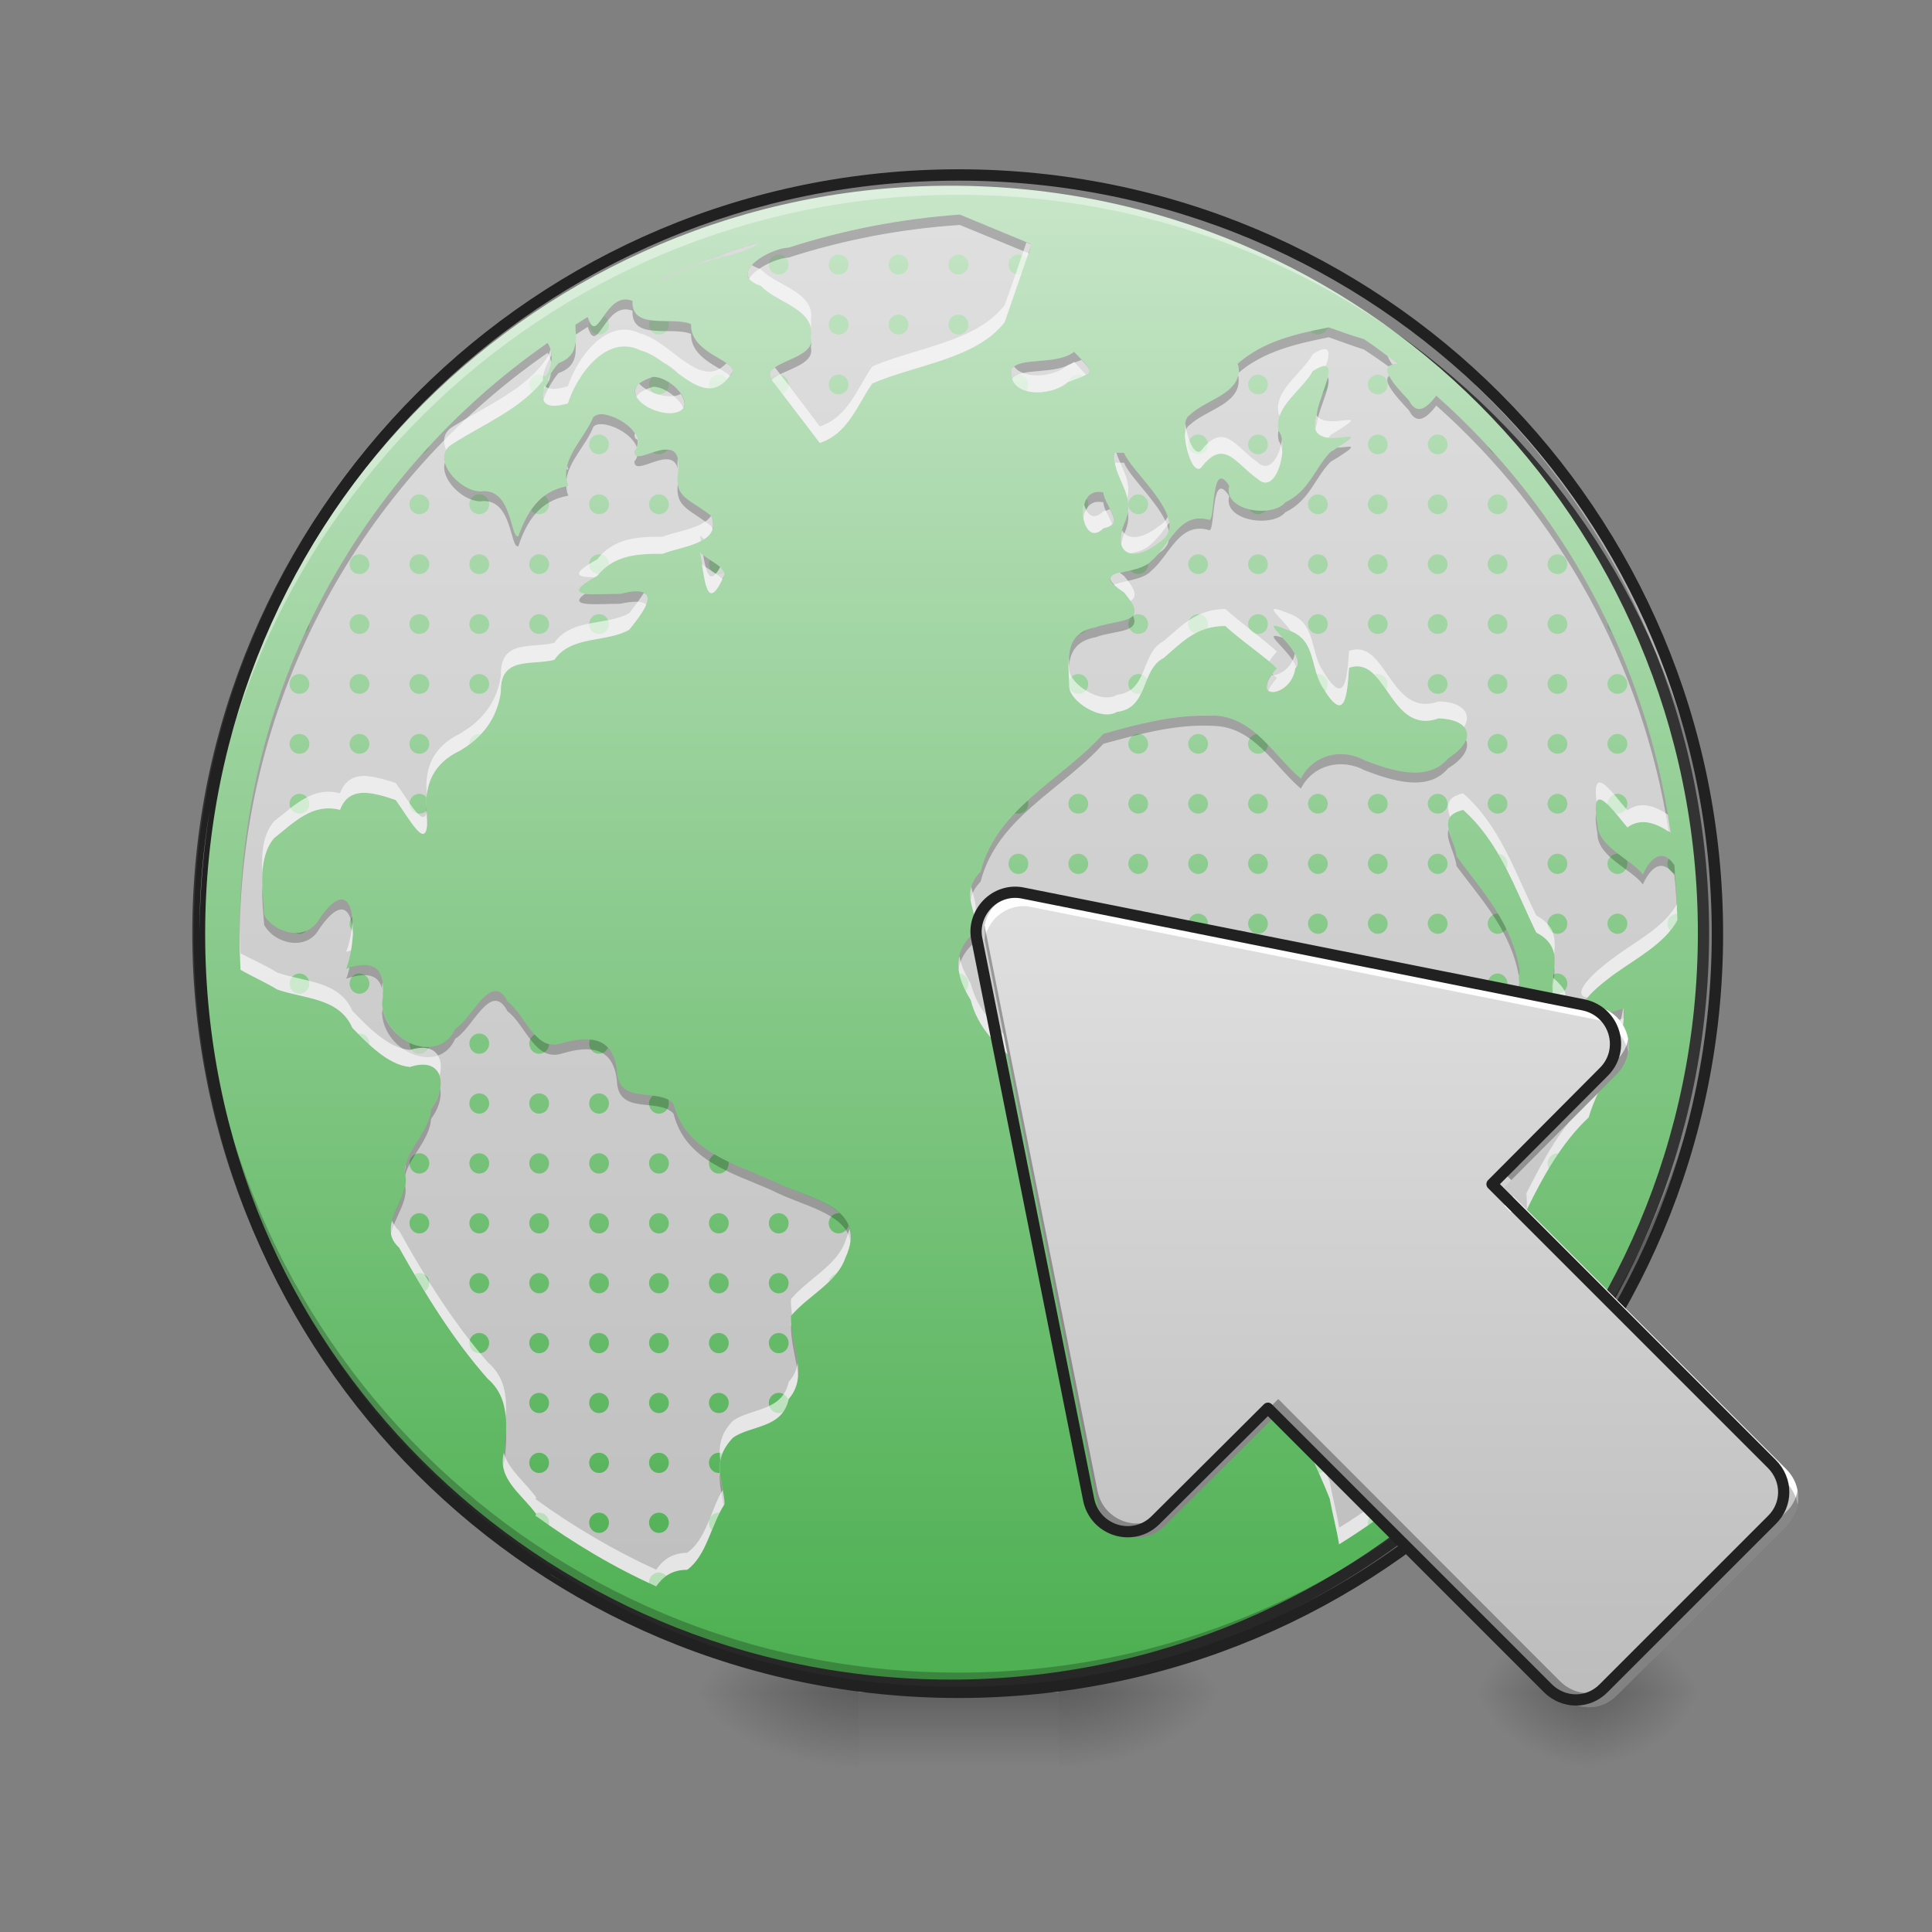 <?xml version="1.0" encoding="UTF-8"?>
<svg xmlns="http://www.w3.org/2000/svg" xmlns:xlink="http://www.w3.org/1999/xlink" width="16px" height="16px" viewBox="0 0 16 16" version="1.1">
<rect x="0" y="0" width="16" height="16" fill="#808080" stroke="none"/>
<defs>
<radialGradient id="radial0" gradientUnits="userSpaceOnUse" cx="450.909" cy="189.579" fx="450.909" fy="189.579" r="21.167" gradientTransform="matrix(0,-0.039,-0.053,-0,23.022,31.798)">
<stop offset="0" style="stop-color:rgb(0%,0%,0%);stop-opacity:0.314;"/>
<stop offset="0.222" style="stop-color:rgb(0%,0%,0%);stop-opacity:0.275;"/>
<stop offset="1" style="stop-color:rgb(0%,0%,0%);stop-opacity:0;"/>
</radialGradient>
<radialGradient id="radial1" gradientUnits="userSpaceOnUse" cx="450.909" cy="189.579" fx="450.909" fy="189.579" r="21.167" gradientTransform="matrix(-0,0.039,0.053,0,3.273,-3.764)">
<stop offset="0" style="stop-color:rgb(0%,0%,0%);stop-opacity:0.314;"/>
<stop offset="0.222" style="stop-color:rgb(0%,0%,0%);stop-opacity:0.275;"/>
<stop offset="1" style="stop-color:rgb(0%,0%,0%);stop-opacity:0;"/>
</radialGradient>
<radialGradient id="radial2" gradientUnits="userSpaceOnUse" cx="450.909" cy="189.579" fx="450.909" fy="189.579" r="21.167" gradientTransform="matrix(-0,-0.039,0.053,-0,3.273,31.798)">
<stop offset="0" style="stop-color:rgb(0%,0%,0%);stop-opacity:0.314;"/>
<stop offset="0.222" style="stop-color:rgb(0%,0%,0%);stop-opacity:0.275;"/>
<stop offset="1" style="stop-color:rgb(0%,0%,0%);stop-opacity:0;"/>
</radialGradient>
<radialGradient id="radial3" gradientUnits="userSpaceOnUse" cx="450.909" cy="189.579" fx="450.909" fy="189.579" r="21.167" gradientTransform="matrix(0,0.039,-0.053,0,23.022,-3.764)">
<stop offset="0" style="stop-color:rgb(0%,0%,0%);stop-opacity:0.314;"/>
<stop offset="0.222" style="stop-color:rgb(0%,0%,0%);stop-opacity:0.275;"/>
<stop offset="1" style="stop-color:rgb(0%,0%,0%);stop-opacity:0;"/>
</radialGradient>
<radialGradient id="radial4" gradientUnits="userSpaceOnUse" cx="450.909" cy="189.579" fx="450.909" fy="189.579" r="21.167" gradientTransform="matrix(0,-0.039,-0.07,-0,21.931,31.798)">
<stop offset="0" style="stop-color:rgb(0%,0%,0%);stop-opacity:0.314;"/>
<stop offset="0.222" style="stop-color:rgb(0%,0%,0%);stop-opacity:0.275;"/>
<stop offset="1" style="stop-color:rgb(0%,0%,0%);stop-opacity:0;"/>
</radialGradient>
<radialGradient id="radial5" gradientUnits="userSpaceOnUse" cx="450.909" cy="189.579" fx="450.909" fy="189.579" r="21.167" gradientTransform="matrix(-0,0.039,0.07,0,-6.054,-3.764)">
<stop offset="0" style="stop-color:rgb(0%,0%,0%);stop-opacity:0.314;"/>
<stop offset="0.222" style="stop-color:rgb(0%,0%,0%);stop-opacity:0.275;"/>
<stop offset="1" style="stop-color:rgb(0%,0%,0%);stop-opacity:0;"/>
</radialGradient>
<radialGradient id="radial6" gradientUnits="userSpaceOnUse" cx="450.909" cy="189.579" fx="450.909" fy="189.579" r="21.167" gradientTransform="matrix(-0,-0.039,0.07,-0,-6.054,31.798)">
<stop offset="0" style="stop-color:rgb(0%,0%,0%);stop-opacity:0.314;"/>
<stop offset="0.222" style="stop-color:rgb(0%,0%,0%);stop-opacity:0.275;"/>
<stop offset="1" style="stop-color:rgb(0%,0%,0%);stop-opacity:0;"/>
</radialGradient>
<radialGradient id="radial7" gradientUnits="userSpaceOnUse" cx="450.909" cy="189.579" fx="450.909" fy="189.579" r="21.167" gradientTransform="matrix(0,0.039,-0.07,0,21.931,-3.764)">
<stop offset="0" style="stop-color:rgb(0%,0%,0%);stop-opacity:0.314;"/>
<stop offset="0.222" style="stop-color:rgb(0%,0%,0%);stop-opacity:0.275;"/>
<stop offset="1" style="stop-color:rgb(0%,0%,0%);stop-opacity:0;"/>
</radialGradient>
<linearGradient id="linear0" gradientUnits="userSpaceOnUse" x1="255.323" y1="233.5" x2="255.323" y2="254.667" gradientTransform="matrix(0.007,0,0,0.031,6.233,6.719)">
<stop offset="0" style="stop-color:rgb(0%,0%,0%);stop-opacity:0.275;"/>
<stop offset="1" style="stop-color:rgb(0%,0%,0%);stop-opacity:0;"/>
</linearGradient>
<linearGradient id="linear1" gradientUnits="userSpaceOnUse" x1="254" y1="-168.667" x2="254" y2="233.5" >
<stop offset="0" style="stop-color:rgb(78.431%,90.196%,78.824%);stop-opacity:1;"/>
<stop offset="1" style="stop-color:rgb(29.804%,68.627%,31.373%);stop-opacity:1;"/>
</linearGradient>
<linearGradient id="linear2" gradientUnits="userSpaceOnUse" x1="255.634" y1="233.754" x2="255.634" y2="-173.526" gradientTransform="matrix(0.031,0,0,0.031,0.049,6.803)">
<stop offset="0" style="stop-color:rgb(74.118%,74.118%,74.118%);stop-opacity:1;"/>
<stop offset="1" style="stop-color:rgb(87.843%,87.843%,87.843%);stop-opacity:1;"/>
</linearGradient>
<linearGradient id="linear3" gradientUnits="userSpaceOnUse" x1="880" y1="175.118" x2="880" y2="1695.118" gradientTransform="matrix(0.008,0,0,0.008,0,0)">
<stop offset="0" style="stop-color:rgb(78.431%,90.196%,78.824%);stop-opacity:1;"/>
<stop offset="1" style="stop-color:rgb(29.804%,68.627%,31.373%);stop-opacity:1;"/>
</linearGradient>
<linearGradient id="linear4" gradientUnits="userSpaceOnUse" x1="359.833" y1="233.5" x2="359.833" y2="21.833" gradientTransform="matrix(0.031,0,0,0.031,0,6.719)">
<stop offset="0" style="stop-color:rgb(74.118%,74.118%,74.118%);stop-opacity:1;"/>
<stop offset="1" style="stop-color:rgb(87.843%,87.843%,87.843%);stop-opacity:1;"/>
</linearGradient>
</defs>
<g id="surface1">
<path style=" stroke:none;fill-rule:nonzero;fill:url(#radial0);" d="M 13.148 14.016 L 14.141 14.016 L 14.141 13.355 L 13.148 13.355 Z M 13.148 14.016 "/>
<path style=" stroke:none;fill-rule:nonzero;fill:url(#radial1);" d="M 13.148 14.016 L 12.156 14.016 L 12.156 14.68 L 13.148 14.68 Z M 13.148 14.016 "/>
<path style=" stroke:none;fill-rule:nonzero;fill:url(#radial2);" d="M 13.148 14.016 L 12.156 14.016 L 12.156 13.355 L 13.148 13.355 Z M 13.148 14.016 "/>
<path style=" stroke:none;fill-rule:nonzero;fill:url(#radial3);" d="M 13.148 14.016 L 14.141 14.016 L 14.141 14.68 L 13.148 14.68 Z M 13.148 14.016 "/>
<path style=" stroke:none;fill-rule:nonzero;fill:url(#radial4);" d="M 8.766 14.016 L 10.09 14.016 L 10.09 13.355 L 8.766 13.355 Z M 8.766 14.016 "/>
<path style=" stroke:none;fill-rule:nonzero;fill:url(#radial5);" d="M 7.113 14.016 L 5.789 14.016 L 5.789 14.68 L 7.113 14.68 Z M 7.113 14.016 "/>
<path style=" stroke:none;fill-rule:nonzero;fill:url(#radial6);" d="M 7.113 14.016 L 5.789 14.016 L 5.789 13.355 L 7.113 13.355 Z M 7.113 14.016 "/>
<path style=" stroke:none;fill-rule:nonzero;fill:url(#radial7);" d="M 8.766 14.016 L 10.09 14.016 L 10.09 14.68 L 8.766 14.68 Z M 8.766 14.016 "/>
<path style=" stroke:none;fill-rule:nonzero;fill:url(#linear0);" d="M 7.113 14.016 L 8.766 14.016 L 8.766 14.68 L 7.113 14.68 Z M 7.113 14.016 "/>
<path style="fill-rule:nonzero;fill:url(#linear1);stroke-width:3;stroke-linecap:round;stroke-linejoin:miter;stroke:rgb(20%,20%,20%);stroke-opacity:1;stroke-miterlimit:4;" d="M 253.976 -168.629 C 365.09 -168.629 455.082 -78.638 455.082 32.476 C 455.082 143.466 365.09 233.457 253.976 233.457 C 142.986 233.457 52.87 143.466 52.87 32.476 C 52.87 -78.638 142.986 -168.629 253.976 -168.629 Z M 253.976 -168.629 " transform="matrix(0.031,0,0,0.031,0,6.719)"/>
<path style=" stroke:none;fill-rule:nonzero;fill:url(#linear2);" d="M 7.949 1.777 C 7.465 1.812 6.992 1.902 6.531 2.051 C 6.367 2.059 6.012 2.27 6.301 2.367 C 6.434 2.512 6.754 2.559 6.715 2.793 C 6.766 2.996 6.238 2.988 6.414 3.176 C 6.539 3.34 6.664 3.504 6.789 3.668 C 7.02 3.594 7.098 3.359 7.223 3.176 C 7.582 3.02 8.086 2.973 8.32 2.668 C 8.395 2.453 8.469 2.238 8.543 2.023 C 8.344 1.941 8.148 1.859 7.949 1.777 Z M 6.273 2.012 C 5.984 2.098 5.703 2.203 5.434 2.328 C 5.523 2.301 5.609 2.254 5.711 2.215 C 5.836 2.148 6.172 2.109 6.273 2.012 Z M 5.18 2.48 C 5 2.48 4.941 2.859 4.867 2.625 C 4.832 2.645 4.801 2.668 4.766 2.688 C 4.77 2.82 4.793 2.949 4.625 3.008 C 4.496 3.168 4.383 3.438 4.703 3.34 C 4.781 3.098 5.027 2.762 5.305 2.902 C 5.582 2.977 5.844 3.445 6.07 3.074 C 6.07 2.977 5.715 2.922 5.723 2.684 C 5.566 2.617 5.227 2.738 5.238 2.492 C 5.219 2.484 5.199 2.48 5.18 2.48 Z M 11.004 2.711 C 10.73 2.766 10.465 2.824 10.25 3.012 C 10.312 3.258 9.996 3.301 9.852 3.438 C 9.75 3.496 9.855 3.945 9.945 3.875 C 10.137 3.621 10.234 3.84 10.414 3.965 C 10.574 4.113 10.676 3.688 10.59 3.57 C 10.543 3.375 10.785 3.23 10.871 3.074 C 11.141 2.902 10.914 3.293 10.906 3.43 C 10.77 3.832 11.504 3.441 11.02 3.742 C 10.891 3.871 10.844 4.066 10.645 4.16 C 10.535 4.293 10.125 4.23 10.18 4.023 C 10.027 3.789 10.066 4.309 10.016 4.305 C 9.766 4.23 9.691 4.512 9.535 4.645 C 9.418 4.781 8.992 4.695 9.309 4.906 C 9.539 5.172 9.262 5.125 9.074 5.195 C 8.805 5.242 8.848 5.477 8.855 5.688 C 8.859 5.805 9.117 5.977 9.25 5.895 C 9.512 5.867 9.445 5.547 9.637 5.449 C 9.797 5.312 9.91 5.184 10.148 5.184 C 10.262 5.289 10.484 5.445 10.574 5.535 C 10.324 5.809 10.691 5.785 10.727 5.535 C 10.852 5.398 10.32 5.074 10.668 5.219 C 10.902 5.293 10.848 5.531 10.953 5.691 C 11.137 6 11.156 5.77 11.172 5.531 C 11.484 5.418 11.508 6.094 11.914 5.949 C 12.195 5.957 12.23 6.141 11.992 6.281 C 11.824 6.484 11.516 6.379 11.301 6.297 C 11.109 6.191 10.875 6.25 10.773 6.449 C 10.547 6.254 10.387 5.945 10.062 5.926 C 9.75 5.91 9.438 5.992 9.137 6.078 C 8.797 6.457 8.258 6.688 8.121 7.219 C 7.926 7.414 8.129 7.57 8.066 7.723 C 7.879 7.895 7.918 8.082 8.039 8.281 C 8.156 8.742 8.676 8.898 8.957 9.242 C 9.121 9.078 9.277 8.918 9.422 9.113 C 9.613 8.945 9.734 8.922 9.898 9.07 C 10.102 9.105 10.371 8.977 10.5 9.191 C 10.688 9.332 10.309 9.605 10.543 9.742 C 10.762 9.879 10.656 10.137 10.668 10.352 C 10.793 10.543 10.898 10.734 10.688 10.906 C 10.5 11.434 10.824 11.93 11.012 12.41 C 11.035 12.535 11.07 12.664 11.09 12.789 C 11.523 12.52 11.922 12.195 12.27 11.824 C 12.258 11.812 12.242 11.797 12.219 11.781 C 11.945 11.621 12.25 11.496 12.387 11.371 C 12.531 11.262 12.801 11.145 12.676 10.926 C 12.605 10.629 12.66 10.32 12.641 10.023 C 12.781 9.742 12.926 9.469 13.156 9.254 C 13.246 8.953 13.469 8.676 13.445 8.352 C 12.91 8.512 13.074 8.281 13.371 8.066 C 13.547 7.938 13.785 7.816 13.891 7.621 C 13.887 7.469 13.879 7.316 13.867 7.164 C 13.801 7.062 13.699 7.039 13.605 7.242 C 13.52 7.121 13.227 7.012 13.23 6.824 C 13.164 6.449 13.332 6.676 13.477 6.852 C 13.594 6.766 13.723 6.82 13.836 6.898 C 13.637 5.461 12.926 4.191 11.895 3.277 C 11.816 3.379 11.734 3.445 11.668 3.316 C 11.52 3.16 11.398 3.016 11.578 3.016 C 11.488 2.945 11.395 2.875 11.297 2.809 C 11.199 2.781 11.102 2.746 11.004 2.711 Z M 4.535 2.84 C 2.992 3.914 1.984 5.699 1.984 7.734 C 1.984 7.832 1.988 7.934 1.992 8.031 C 2.094 8.09 2.203 8.137 2.297 8.195 C 2.523 8.273 2.809 8.262 2.918 8.512 C 3.047 8.645 3.215 8.82 3.395 8.836 C 3.672 8.746 3.711 8.996 3.57 9.184 C 3.555 9.387 3.328 9.551 3.355 9.727 C 3.406 9.93 3.102 10.148 3.305 10.332 C 3.52 10.715 3.75 11.09 4.039 11.418 C 4.219 11.578 4.199 11.793 4.18 12.012 C 4.105 12.242 4.324 12.375 4.441 12.539 C 4.438 12.543 4.438 12.547 4.434 12.551 C 4.746 12.777 5.078 12.977 5.434 13.137 C 5.488 13.062 5.559 13 5.691 13 C 5.852 12.883 5.887 12.629 6 12.457 C 5.996 12.273 5.879 12.105 6.07 11.906 C 6.219 11.801 6.48 11.832 6.531 11.586 C 6.703 11.395 6.543 11.129 6.551 10.898 C 6.688 10.734 6.93 10.621 7 10.418 C 7.199 9.984 6.691 9.934 6.395 9.777 C 6.062 9.629 5.676 9.527 5.578 9.141 C 5.453 9 5.117 9.16 5.109 8.863 C 5.078 8.59 4.891 8.574 4.66 8.637 C 4.43 8.719 4.355 8.406 4.203 8.293 C 4.066 8.031 3.914 8.438 3.77 8.52 C 3.637 8.824 3.184 8.629 3.164 8.312 C 3.199 8.059 3.141 7.93 2.867 8.023 C 2.973 7.742 2.949 7.172 2.645 7.609 C 2.539 7.801 2.273 7.73 2.188 7.578 C 2.176 7.371 2.133 7.102 2.27 6.941 C 2.434 6.812 2.586 6.648 2.816 6.707 C 2.887 6.516 3.062 6.551 3.277 6.625 C 3.402 6.797 3.562 7.109 3.535 6.715 C 3.512 6.488 3.598 6.32 3.805 6.219 C 3.996 6.109 4.117 5.949 4.148 5.73 C 4.141 5.434 4.395 5.512 4.59 5.465 C 4.734 5.258 5.023 5.324 5.211 5.215 C 5.371 5.02 5.484 4.844 5.137 4.918 C 4.926 4.918 4.602 4.957 4.945 4.77 C 5.086 4.594 5.281 4.586 5.488 4.586 C 5.645 4.523 5.98 4.504 5.891 4.273 C 5.711 4.129 5.57 4.125 5.621 3.883 C 5.633 3.527 5.25 3.895 5.254 3.738 C 5.391 3.562 4.988 3.363 4.914 3.453 C 4.836 3.645 4.629 3.805 4.707 4.023 C 4.473 4.062 4.363 4.23 4.293 4.441 C 4.223 4.465 4.246 4.031 3.977 4.07 C 3.789 4.066 3.555 3.781 3.754 3.672 C 4.027 3.5 4.367 3.363 4.539 3.086 C 4.582 2.988 4.574 2.902 4.535 2.84 Z M 8.895 2.914 C 8.742 3.031 8.438 2.949 8.375 3.062 C 8.348 3.293 8.703 3.289 8.844 3.164 C 9.074 3.078 9.062 3.094 8.895 2.914 Z M 5.41 3.121 C 5.09 3.215 5.352 3.426 5.559 3.422 C 5.809 3.402 5.578 3.121 5.41 3.121 Z M 9.309 3.75 L 9.23 3.75 C 9.211 3.953 9.406 4.082 9.324 4.305 C 9.195 4.586 9.379 4.668 9.594 4.496 C 9.887 4.32 9.379 3.93 9.309 3.75 Z M 9.09 4.074 C 8.887 4.082 8.969 4.551 9.137 4.375 C 9.332 4.34 9.145 4.191 9.137 4.078 C 9.121 4.074 9.105 4.074 9.09 4.074 Z M 5.797 4.574 C 5.836 4.781 5.848 5.109 6 4.758 C 6 4.688 5.852 4.633 5.797 4.574 Z M 1.738 6.703 C 1.68 7.039 1.652 7.383 1.652 7.723 C 1.656 7.375 1.684 7.035 1.738 6.703 Z M 12.117 6.707 C 12.422 6.977 12.547 7.363 12.723 7.723 C 12.98 7.855 12.824 8.062 12.863 8.238 C 13.223 8.551 12.5 8.383 12.586 8.043 C 12.527 7.645 12.27 7.375 12.062 7.09 C 12.047 6.938 11.883 6.762 12.117 6.707 Z M 4.547 13.031 C 4.586 13.059 4.629 13.082 4.672 13.109 C 4.629 13.082 4.59 13.059 4.547 13.031 Z M 4.547 13.031 "/>
<path style=" stroke:none;fill-rule:nonzero;fill:rgb(100%,100%,100%);fill-opacity:0.392;" d="M 7.938 1.488 C 4.457 1.488 1.652 4.293 1.652 7.773 C 1.652 7.793 1.652 7.816 1.652 7.836 C 1.688 4.383 4.477 1.613 7.938 1.613 C 11.398 1.613 14.191 4.383 14.223 7.836 C 14.223 7.816 14.223 7.793 14.223 7.773 C 14.223 4.293 11.418 1.488 7.938 1.488 Z M 7.938 1.488 "/>
<path style=" stroke:none;fill-rule:nonzero;fill:url(#linear3);" d="M 6.449 2.109 C 6.402 2.109 6.367 2.145 6.367 2.191 C 6.367 2.238 6.402 2.273 6.449 2.273 C 6.496 2.273 6.531 2.238 6.531 2.191 C 6.531 2.145 6.496 2.109 6.449 2.109 Z M 6.945 2.109 C 6.898 2.109 6.863 2.145 6.863 2.191 C 6.863 2.238 6.898 2.273 6.945 2.273 C 6.992 2.273 7.027 2.238 7.027 2.191 C 7.027 2.145 6.992 2.109 6.945 2.109 Z M 7.441 2.109 C 7.395 2.109 7.359 2.145 7.359 2.191 C 7.359 2.238 7.395 2.273 7.441 2.273 C 7.488 2.273 7.523 2.238 7.523 2.191 C 7.523 2.145 7.488 2.109 7.441 2.109 Z M 7.938 2.109 C 7.891 2.109 7.855 2.145 7.855 2.191 C 7.855 2.238 7.891 2.273 7.938 2.273 C 7.984 2.273 8.02 2.238 8.02 2.191 C 8.02 2.145 7.984 2.109 7.938 2.109 Z M 8.434 2.109 C 8.387 2.109 8.352 2.145 8.352 2.191 C 8.352 2.238 8.387 2.273 8.434 2.273 C 8.441 2.273 8.449 2.273 8.457 2.27 C 8.473 2.23 8.488 2.188 8.504 2.145 C 8.488 2.125 8.461 2.109 8.434 2.109 Z M 5.965 2.109 C 5.941 2.121 5.918 2.129 5.891 2.137 C 5.887 2.145 5.883 2.152 5.879 2.16 C 5.918 2.148 5.961 2.137 6.004 2.125 C 5.992 2.117 5.98 2.113 5.965 2.109 Z M 6.945 2.605 C 6.898 2.605 6.863 2.645 6.863 2.688 C 6.863 2.734 6.898 2.77 6.945 2.77 C 6.992 2.77 7.027 2.734 7.027 2.688 C 7.027 2.645 6.992 2.605 6.945 2.605 Z M 7.441 2.605 C 7.395 2.605 7.359 2.645 7.359 2.688 C 7.359 2.734 7.395 2.77 7.441 2.77 C 7.488 2.77 7.523 2.734 7.523 2.688 C 7.523 2.645 7.488 2.605 7.441 2.605 Z M 7.938 2.605 C 7.891 2.605 7.855 2.645 7.855 2.688 C 7.855 2.734 7.891 2.77 7.938 2.77 C 7.984 2.77 8.02 2.734 8.02 2.688 C 8.02 2.645 7.984 2.605 7.938 2.605 Z M 5 2.617 C 4.953 2.684 4.918 2.742 4.883 2.664 C 4.879 2.672 4.879 2.68 4.879 2.688 C 4.879 2.734 4.914 2.77 4.961 2.77 C 5.008 2.77 5.043 2.734 5.043 2.688 C 5.043 2.656 5.027 2.629 5 2.617 Z M 5.383 2.652 C 5.379 2.664 5.375 2.676 5.375 2.688 C 5.375 2.734 5.41 2.77 5.457 2.77 C 5.504 2.77 5.539 2.734 5.539 2.688 C 5.539 2.68 5.539 2.668 5.535 2.66 C 5.484 2.66 5.43 2.66 5.383 2.652 Z M 10.996 2.711 C 10.945 2.723 10.898 2.73 10.852 2.742 C 10.867 2.758 10.891 2.77 10.914 2.77 C 10.953 2.77 10.984 2.746 10.996 2.711 Z M 4.465 3.102 C 4.418 3.102 4.383 3.141 4.383 3.184 C 4.383 3.207 4.395 3.23 4.41 3.246 C 4.449 3.207 4.484 3.164 4.52 3.121 C 4.504 3.109 4.484 3.102 4.465 3.102 Z M 5.953 3.102 C 5.906 3.102 5.871 3.141 5.871 3.184 C 5.871 3.195 5.875 3.207 5.879 3.215 C 5.926 3.215 5.977 3.195 6.023 3.141 C 6.008 3.117 5.984 3.102 5.953 3.102 Z M 6.449 3.102 C 6.422 3.102 6.398 3.113 6.383 3.133 C 6.391 3.148 6.398 3.16 6.414 3.176 C 6.434 3.203 6.457 3.234 6.48 3.262 C 6.512 3.25 6.531 3.219 6.531 3.184 C 6.531 3.141 6.496 3.102 6.449 3.102 Z M 6.945 3.102 C 6.898 3.102 6.863 3.141 6.863 3.184 C 6.863 3.23 6.898 3.266 6.945 3.266 C 6.992 3.266 7.027 3.23 7.027 3.184 C 7.027 3.141 6.992 3.102 6.945 3.102 Z M 8.434 3.102 C 8.41 3.102 8.391 3.109 8.379 3.125 C 8.391 3.184 8.438 3.219 8.5 3.238 C 8.512 3.223 8.516 3.203 8.516 3.184 C 8.516 3.141 8.48 3.102 8.434 3.102 Z M 8.93 3.102 C 8.895 3.102 8.863 3.125 8.852 3.16 C 8.906 3.141 8.945 3.125 8.973 3.113 C 8.961 3.105 8.945 3.102 8.93 3.102 Z M 10.418 3.102 C 10.375 3.102 10.336 3.141 10.336 3.184 C 10.336 3.23 10.375 3.266 10.418 3.266 C 10.465 3.266 10.5 3.23 10.5 3.184 C 10.5 3.141 10.465 3.102 10.418 3.102 Z M 11.41 3.102 C 11.367 3.102 11.328 3.141 11.328 3.184 C 11.328 3.23 11.367 3.266 11.41 3.266 C 11.457 3.266 11.492 3.23 11.492 3.184 C 11.492 3.141 11.457 3.102 11.41 3.102 Z M 5.41 3.121 C 5.406 3.121 5.406 3.121 5.402 3.121 C 5.387 3.137 5.375 3.16 5.375 3.184 C 5.375 3.23 5.41 3.266 5.457 3.266 C 5.504 3.266 5.539 3.23 5.539 3.184 C 5.539 3.18 5.539 3.172 5.539 3.164 C 5.496 3.141 5.449 3.121 5.41 3.121 Z M 4.535 3.141 C 4.516 3.184 4.5 3.227 4.496 3.262 C 4.527 3.25 4.547 3.219 4.547 3.184 C 4.547 3.168 4.543 3.156 4.535 3.141 Z M 10.988 3.148 C 10.98 3.184 10.965 3.219 10.953 3.258 C 10.98 3.246 10.996 3.215 10.996 3.184 C 10.996 3.172 10.996 3.16 10.988 3.148 Z M 4.043 3.223 C 4.027 3.238 4.012 3.25 4 3.262 C 4.016 3.254 4.031 3.242 4.043 3.223 Z M 4.961 3.598 C 4.914 3.598 4.879 3.637 4.879 3.68 C 4.879 3.727 4.914 3.762 4.961 3.762 C 5.008 3.762 5.043 3.727 5.043 3.68 C 5.043 3.637 5.008 3.598 4.961 3.598 Z M 9.922 3.598 C 9.879 3.598 9.84 3.637 9.84 3.68 C 9.84 3.727 9.879 3.762 9.922 3.762 C 9.969 3.762 10.004 3.727 10.004 3.68 C 10.004 3.637 9.969 3.598 9.922 3.598 Z M 10.418 3.598 C 10.375 3.598 10.336 3.637 10.336 3.68 C 10.336 3.727 10.375 3.762 10.418 3.762 C 10.465 3.762 10.5 3.727 10.5 3.68 C 10.5 3.637 10.465 3.598 10.418 3.598 Z M 11.41 3.598 C 11.367 3.598 11.328 3.637 11.328 3.68 C 11.328 3.727 11.367 3.762 11.41 3.762 C 11.457 3.762 11.492 3.727 11.492 3.68 C 11.492 3.637 11.457 3.598 11.41 3.598 Z M 11.906 3.598 C 11.863 3.598 11.824 3.637 11.824 3.68 C 11.824 3.727 11.863 3.762 11.906 3.762 C 11.953 3.762 11.988 3.727 11.988 3.68 C 11.988 3.637 11.953 3.598 11.906 3.598 Z M 10.926 3.598 C 10.938 3.609 10.953 3.617 10.973 3.621 C 10.957 3.609 10.941 3.602 10.926 3.598 Z M 6.91 3.605 C 6.902 3.609 6.895 3.617 6.887 3.621 C 6.895 3.617 6.902 3.613 6.91 3.605 Z M 12.324 3.695 C 12.328 3.727 12.352 3.75 12.379 3.762 C 12.359 3.738 12.34 3.719 12.324 3.695 Z M 3.555 3.695 C 3.535 3.719 3.516 3.738 3.496 3.762 C 3.527 3.75 3.547 3.727 3.555 3.695 Z M 5.523 3.723 C 5.488 3.719 5.445 3.734 5.406 3.746 C 5.422 3.758 5.438 3.762 5.457 3.762 C 5.488 3.762 5.516 3.746 5.531 3.723 C 5.527 3.723 5.527 3.723 5.523 3.723 Z M 3.473 4.094 C 3.426 4.094 3.391 4.133 3.391 4.176 C 3.391 4.223 3.426 4.258 3.473 4.258 C 3.52 4.258 3.555 4.223 3.555 4.176 C 3.555 4.133 3.52 4.094 3.473 4.094 Z M 3.969 4.094 C 3.922 4.094 3.887 4.133 3.887 4.176 C 3.887 4.223 3.922 4.258 3.969 4.258 C 4.016 4.258 4.051 4.223 4.051 4.176 C 4.051 4.133 4.016 4.094 3.969 4.094 Z M 4.961 4.094 C 4.914 4.094 4.879 4.133 4.879 4.176 C 4.879 4.223 4.914 4.258 4.961 4.258 C 5.008 4.258 5.043 4.223 5.043 4.176 C 5.043 4.133 5.008 4.094 4.961 4.094 Z M 5.457 4.094 C 5.41 4.094 5.375 4.133 5.375 4.176 C 5.375 4.223 5.41 4.258 5.457 4.258 C 5.504 4.258 5.539 4.223 5.539 4.176 C 5.539 4.133 5.504 4.094 5.457 4.094 Z M 9.426 4.094 C 9.383 4.094 9.344 4.133 9.344 4.176 C 9.344 4.223 9.383 4.258 9.426 4.258 C 9.473 4.258 9.508 4.223 9.508 4.176 C 9.508 4.133 9.473 4.094 9.426 4.094 Z M 10.914 4.094 C 10.871 4.094 10.832 4.133 10.832 4.176 C 10.832 4.223 10.871 4.258 10.914 4.258 C 10.961 4.258 10.996 4.223 10.996 4.176 C 10.996 4.133 10.961 4.094 10.914 4.094 Z M 11.41 4.094 C 11.367 4.094 11.328 4.133 11.328 4.176 C 11.328 4.223 11.367 4.258 11.41 4.258 C 11.457 4.258 11.492 4.223 11.492 4.176 C 11.492 4.133 11.457 4.094 11.41 4.094 Z M 11.906 4.094 C 11.863 4.094 11.824 4.133 11.824 4.176 C 11.824 4.223 11.863 4.258 11.906 4.258 C 11.953 4.258 11.988 4.223 11.988 4.176 C 11.988 4.133 11.953 4.094 11.906 4.094 Z M 12.402 4.094 C 12.359 4.094 12.32 4.133 12.32 4.176 C 12.32 4.223 12.359 4.258 12.402 4.258 C 12.449 4.258 12.484 4.223 12.484 4.176 C 12.484 4.133 12.449 4.094 12.402 4.094 Z M 4.508 4.105 C 4.465 4.137 4.43 4.18 4.398 4.223 C 4.41 4.246 4.438 4.258 4.465 4.258 C 4.512 4.258 4.547 4.223 4.547 4.176 C 4.547 4.148 4.531 4.121 4.508 4.105 Z M 8.996 4.129 C 8.977 4.16 8.969 4.207 8.969 4.25 C 8.996 4.234 9.012 4.207 9.012 4.176 C 9.012 4.16 9.008 4.141 8.996 4.129 Z M 10.348 4.219 C 10.363 4.242 10.387 4.258 10.418 4.258 C 10.445 4.258 10.469 4.246 10.484 4.227 C 10.438 4.23 10.391 4.23 10.348 4.219 Z M 2.977 4.59 C 2.93 4.59 2.895 4.629 2.895 4.672 C 2.895 4.719 2.93 4.754 2.977 4.754 C 3.023 4.754 3.059 4.719 3.059 4.672 C 3.059 4.629 3.023 4.59 2.977 4.59 Z M 3.473 4.59 C 3.426 4.59 3.391 4.629 3.391 4.672 C 3.391 4.719 3.426 4.754 3.473 4.754 C 3.52 4.754 3.555 4.719 3.555 4.672 C 3.555 4.629 3.52 4.59 3.473 4.59 Z M 3.969 4.59 C 3.922 4.59 3.887 4.629 3.887 4.672 C 3.887 4.719 3.922 4.754 3.969 4.754 C 4.016 4.754 4.051 4.719 4.051 4.672 C 4.051 4.629 4.016 4.59 3.969 4.59 Z M 4.465 4.59 C 4.418 4.59 4.383 4.629 4.383 4.672 C 4.383 4.719 4.418 4.754 4.465 4.754 C 4.512 4.754 4.547 4.719 4.547 4.672 C 4.547 4.629 4.512 4.59 4.465 4.59 Z M 4.961 4.59 C 4.914 4.59 4.879 4.629 4.879 4.672 C 4.879 4.719 4.914 4.754 4.957 4.754 C 4.984 4.723 5.012 4.699 5.043 4.676 C 5.043 4.676 5.043 4.676 5.043 4.672 C 5.043 4.629 5.008 4.59 4.961 4.59 Z M 9.922 4.59 C 9.879 4.59 9.84 4.629 9.84 4.672 C 9.84 4.719 9.879 4.754 9.922 4.754 C 9.969 4.754 10.004 4.719 10.004 4.672 C 10.004 4.629 9.969 4.59 9.922 4.59 Z M 10.418 4.59 C 10.375 4.59 10.336 4.629 10.336 4.672 C 10.336 4.719 10.375 4.754 10.418 4.754 C 10.465 4.754 10.5 4.719 10.5 4.672 C 10.5 4.629 10.465 4.59 10.418 4.59 Z M 10.914 4.59 C 10.871 4.59 10.832 4.629 10.832 4.672 C 10.832 4.719 10.871 4.754 10.914 4.754 C 10.961 4.754 10.996 4.719 10.996 4.672 C 10.996 4.629 10.961 4.59 10.914 4.59 Z M 11.41 4.59 C 11.367 4.59 11.328 4.629 11.328 4.672 C 11.328 4.719 11.367 4.754 11.41 4.754 C 11.457 4.754 11.492 4.719 11.492 4.672 C 11.492 4.629 11.457 4.59 11.41 4.59 Z M 11.906 4.59 C 11.863 4.59 11.824 4.629 11.824 4.672 C 11.824 4.719 11.863 4.754 11.906 4.754 C 11.953 4.754 11.988 4.719 11.988 4.672 C 11.988 4.629 11.953 4.59 11.906 4.59 Z M 12.402 4.59 C 12.359 4.59 12.32 4.629 12.32 4.672 C 12.32 4.719 12.359 4.754 12.402 4.754 C 12.449 4.754 12.484 4.719 12.484 4.672 C 12.484 4.629 12.449 4.59 12.402 4.59 Z M 12.898 4.59 C 12.855 4.59 12.816 4.629 12.816 4.672 C 12.816 4.719 12.855 4.754 12.898 4.754 C 12.945 4.754 12.98 4.719 12.98 4.672 C 12.98 4.629 12.945 4.59 12.898 4.59 Z M 5.879 4.637 C 5.875 4.648 5.871 4.66 5.871 4.672 C 5.871 4.719 5.906 4.754 5.953 4.754 C 5.969 4.754 5.984 4.75 6 4.742 C 5.988 4.703 5.934 4.668 5.879 4.637 Z M 9.508 4.668 C 9.469 4.695 9.414 4.711 9.363 4.723 C 9.375 4.742 9.398 4.754 9.426 4.754 C 9.473 4.754 9.508 4.719 9.508 4.672 C 9.508 4.672 9.508 4.668 9.508 4.668 Z M 2.977 5.086 C 2.93 5.086 2.895 5.125 2.895 5.168 C 2.895 5.215 2.93 5.25 2.977 5.25 C 3.023 5.25 3.059 5.215 3.059 5.168 C 3.059 5.125 3.023 5.086 2.977 5.086 Z M 3.473 5.086 C 3.426 5.086 3.391 5.125 3.391 5.168 C 3.391 5.215 3.426 5.25 3.473 5.25 C 3.52 5.25 3.555 5.215 3.555 5.168 C 3.555 5.125 3.52 5.086 3.473 5.086 Z M 3.969 5.086 C 3.922 5.086 3.887 5.125 3.887 5.168 C 3.887 5.215 3.922 5.25 3.969 5.25 C 4.016 5.25 4.051 5.215 4.051 5.168 C 4.051 5.125 4.016 5.086 3.969 5.086 Z M 4.465 5.086 C 4.418 5.086 4.383 5.125 4.383 5.168 C 4.383 5.215 4.418 5.25 4.465 5.25 C 4.512 5.25 4.547 5.215 4.547 5.168 C 4.547 5.125 4.512 5.086 4.465 5.086 Z M 4.961 5.086 C 4.914 5.086 4.879 5.125 4.879 5.168 C 4.879 5.215 4.914 5.25 4.961 5.25 C 5.008 5.25 5.043 5.215 5.043 5.168 C 5.043 5.125 5.008 5.086 4.961 5.086 Z M 9.426 5.086 C 9.41 5.086 9.398 5.09 9.383 5.098 C 9.379 5.105 9.371 5.113 9.363 5.117 C 9.352 5.133 9.344 5.148 9.344 5.168 C 9.344 5.215 9.383 5.25 9.426 5.25 C 9.473 5.25 9.508 5.215 9.508 5.168 C 9.508 5.125 9.473 5.086 9.426 5.086 Z M 9.922 5.086 C 9.879 5.086 9.84 5.125 9.84 5.168 C 9.84 5.203 9.863 5.234 9.895 5.246 C 9.926 5.23 9.961 5.215 9.996 5.203 C 10.004 5.191 10.004 5.18 10.004 5.168 C 10.004 5.125 9.969 5.086 9.922 5.086 Z M 10.418 5.086 C 10.375 5.086 10.336 5.125 10.336 5.168 C 10.336 5.215 10.375 5.25 10.418 5.25 C 10.465 5.25 10.5 5.215 10.5 5.168 C 10.5 5.125 10.465 5.086 10.418 5.086 Z M 10.914 5.086 C 10.871 5.086 10.832 5.125 10.832 5.168 C 10.832 5.215 10.871 5.25 10.914 5.25 C 10.961 5.25 10.996 5.215 10.996 5.168 C 10.996 5.125 10.961 5.086 10.914 5.086 Z M 11.41 5.086 C 11.367 5.086 11.328 5.125 11.328 5.168 C 11.328 5.215 11.367 5.25 11.41 5.25 C 11.457 5.25 11.492 5.215 11.492 5.168 C 11.492 5.125 11.457 5.086 11.41 5.086 Z M 11.906 5.086 C 11.863 5.086 11.824 5.125 11.824 5.168 C 11.824 5.215 11.863 5.25 11.906 5.25 C 11.953 5.25 11.988 5.215 11.988 5.168 C 11.988 5.125 11.953 5.086 11.906 5.086 Z M 12.402 5.086 C 12.359 5.086 12.32 5.125 12.32 5.168 C 12.32 5.215 12.359 5.25 12.402 5.25 C 12.449 5.25 12.484 5.215 12.484 5.168 C 12.484 5.125 12.449 5.086 12.402 5.086 Z M 12.898 5.086 C 12.855 5.086 12.816 5.125 12.816 5.168 C 12.816 5.215 12.855 5.25 12.898 5.25 C 12.945 5.25 12.98 5.215 12.98 5.168 C 12.98 5.125 12.945 5.086 12.898 5.086 Z M 2.562 5.16 C 2.551 5.188 2.539 5.211 2.527 5.238 C 2.551 5.223 2.562 5.199 2.562 5.168 C 2.562 5.168 2.562 5.164 2.562 5.16 Z M 13.312 5.16 C 13.312 5.164 13.312 5.168 13.312 5.168 C 13.312 5.199 13.328 5.223 13.348 5.238 C 13.336 5.211 13.324 5.188 13.312 5.16 Z M 9 5.215 C 8.977 5.227 8.953 5.238 8.938 5.25 C 8.961 5.25 8.984 5.234 9 5.215 Z M 2.48 5.582 C 2.434 5.582 2.398 5.621 2.398 5.664 C 2.398 5.711 2.434 5.746 2.48 5.746 C 2.527 5.746 2.562 5.711 2.562 5.664 C 2.562 5.621 2.527 5.582 2.48 5.582 Z M 2.977 5.582 C 2.93 5.582 2.895 5.621 2.895 5.664 C 2.895 5.711 2.93 5.746 2.977 5.746 C 3.023 5.746 3.059 5.711 3.059 5.664 C 3.059 5.621 3.023 5.582 2.977 5.582 Z M 3.473 5.582 C 3.426 5.582 3.391 5.621 3.391 5.664 C 3.391 5.711 3.426 5.746 3.473 5.746 C 3.52 5.746 3.555 5.711 3.555 5.664 C 3.555 5.621 3.52 5.582 3.473 5.582 Z M 3.969 5.582 C 3.922 5.582 3.887 5.621 3.887 5.664 C 3.887 5.711 3.922 5.746 3.969 5.746 C 4.016 5.746 4.051 5.711 4.051 5.664 C 4.051 5.621 4.016 5.582 3.969 5.582 Z M 8.93 5.582 C 8.895 5.582 8.867 5.605 8.855 5.633 C 8.855 5.652 8.855 5.668 8.855 5.688 C 8.855 5.695 8.859 5.699 8.859 5.707 C 8.875 5.73 8.902 5.746 8.93 5.746 C 8.977 5.746 9.012 5.711 9.012 5.664 C 9.012 5.621 8.977 5.582 8.93 5.582 Z M 9.426 5.582 C 9.383 5.582 9.344 5.621 9.344 5.664 C 9.344 5.711 9.383 5.746 9.426 5.746 C 9.434 5.746 9.441 5.746 9.445 5.746 C 9.465 5.707 9.48 5.664 9.5 5.625 C 9.484 5.598 9.457 5.582 9.426 5.582 Z M 10.914 5.582 C 10.91 5.582 10.906 5.582 10.902 5.582 C 10.914 5.621 10.93 5.656 10.953 5.691 C 10.957 5.703 10.965 5.715 10.973 5.727 C 10.988 5.711 10.996 5.688 10.996 5.664 C 10.996 5.621 10.961 5.582 10.914 5.582 Z M 11.41 5.582 C 11.402 5.582 11.391 5.586 11.383 5.586 C 11.418 5.621 11.449 5.664 11.48 5.711 C 11.488 5.699 11.492 5.684 11.492 5.664 C 11.492 5.621 11.457 5.582 11.41 5.582 Z M 11.906 5.582 C 11.863 5.582 11.824 5.621 11.824 5.664 C 11.824 5.711 11.863 5.746 11.906 5.746 C 11.953 5.746 11.988 5.711 11.988 5.664 C 11.988 5.621 11.953 5.582 11.906 5.582 Z M 12.402 5.582 C 12.359 5.582 12.32 5.621 12.32 5.664 C 12.32 5.711 12.359 5.746 12.402 5.746 C 12.449 5.746 12.484 5.711 12.484 5.664 C 12.484 5.621 12.449 5.582 12.402 5.582 Z M 12.898 5.582 C 12.855 5.582 12.816 5.621 12.816 5.664 C 12.816 5.711 12.855 5.746 12.898 5.746 C 12.945 5.746 12.98 5.711 12.98 5.664 C 12.98 5.621 12.945 5.582 12.898 5.582 Z M 13.395 5.582 C 13.352 5.582 13.312 5.621 13.312 5.664 C 13.312 5.711 13.352 5.746 13.395 5.746 C 13.441 5.746 13.477 5.711 13.477 5.664 C 13.477 5.621 13.441 5.582 13.395 5.582 Z M 10.5 5.645 C 10.488 5.668 10.488 5.691 10.492 5.703 C 10.5 5.691 10.5 5.68 10.5 5.664 C 10.5 5.656 10.5 5.652 10.5 5.645 Z M 2.48 6.078 C 2.434 6.078 2.398 6.117 2.398 6.16 C 2.398 6.207 2.434 6.242 2.48 6.242 C 2.527 6.242 2.562 6.207 2.562 6.16 C 2.562 6.117 2.527 6.078 2.48 6.078 Z M 2.977 6.078 C 2.93 6.078 2.895 6.117 2.895 6.16 C 2.895 6.207 2.93 6.242 2.977 6.242 C 3.023 6.242 3.059 6.207 3.059 6.16 C 3.059 6.117 3.023 6.078 2.977 6.078 Z M 3.473 6.078 C 3.426 6.078 3.391 6.117 3.391 6.16 C 3.391 6.207 3.426 6.242 3.473 6.242 C 3.52 6.242 3.555 6.207 3.555 6.16 C 3.555 6.117 3.52 6.078 3.473 6.078 Z M 3.969 6.078 C 3.922 6.078 3.887 6.117 3.887 6.16 C 3.887 6.164 3.887 6.164 3.887 6.164 C 3.922 6.141 3.953 6.109 3.984 6.078 C 3.98 6.078 3.973 6.078 3.969 6.078 Z M 9.426 6.078 C 9.383 6.078 9.344 6.117 9.344 6.16 C 9.344 6.207 9.383 6.242 9.426 6.242 C 9.473 6.242 9.508 6.207 9.508 6.16 C 9.508 6.117 9.473 6.078 9.426 6.078 Z M 9.922 6.078 C 9.879 6.078 9.84 6.117 9.84 6.16 C 9.84 6.207 9.879 6.242 9.922 6.242 C 9.969 6.242 10.004 6.207 10.004 6.16 C 10.004 6.117 9.969 6.078 9.922 6.078 Z M 12.402 6.078 C 12.359 6.078 12.32 6.117 12.32 6.16 C 12.32 6.207 12.359 6.242 12.402 6.242 C 12.449 6.242 12.484 6.207 12.484 6.16 C 12.484 6.117 12.449 6.078 12.402 6.078 Z M 12.898 6.078 C 12.855 6.078 12.816 6.117 12.816 6.16 C 12.816 6.207 12.855 6.242 12.898 6.242 C 12.945 6.242 12.98 6.207 12.98 6.16 C 12.98 6.117 12.945 6.078 12.898 6.078 Z M 13.395 6.078 C 13.352 6.078 13.312 6.117 13.312 6.16 C 13.312 6.207 13.352 6.242 13.395 6.242 C 13.441 6.242 13.477 6.207 13.477 6.16 C 13.477 6.117 13.441 6.078 13.395 6.078 Z M 10.41 6.078 C 10.367 6.086 10.336 6.117 10.336 6.16 C 10.336 6.207 10.375 6.242 10.418 6.242 C 10.465 6.242 10.5 6.211 10.5 6.168 C 10.473 6.137 10.441 6.105 10.41 6.078 Z M 2.48 6.574 C 2.434 6.574 2.398 6.613 2.398 6.656 C 2.398 6.703 2.434 6.738 2.48 6.738 C 2.527 6.738 2.562 6.703 2.562 6.656 C 2.562 6.613 2.527 6.574 2.48 6.574 Z M 3.473 6.574 C 3.426 6.574 3.391 6.613 3.391 6.656 C 3.391 6.703 3.426 6.738 3.473 6.738 C 3.496 6.738 3.52 6.73 3.535 6.711 C 3.531 6.672 3.531 6.637 3.531 6.602 C 3.52 6.586 3.496 6.574 3.473 6.574 Z M 8.93 6.574 C 8.883 6.574 8.848 6.613 8.848 6.656 C 8.848 6.703 8.883 6.738 8.93 6.738 C 8.977 6.738 9.012 6.703 9.012 6.656 C 9.012 6.613 8.977 6.574 8.93 6.574 Z M 9.426 6.574 C 9.383 6.574 9.344 6.613 9.344 6.656 C 9.344 6.703 9.383 6.738 9.426 6.738 C 9.473 6.738 9.508 6.703 9.508 6.656 C 9.508 6.613 9.473 6.574 9.426 6.574 Z M 9.922 6.574 C 9.879 6.574 9.84 6.613 9.84 6.656 C 9.84 6.703 9.879 6.738 9.922 6.738 C 9.969 6.738 10.004 6.703 10.004 6.656 C 10.004 6.613 9.969 6.574 9.922 6.574 Z M 10.418 6.574 C 10.375 6.574 10.336 6.613 10.336 6.656 C 10.336 6.703 10.375 6.738 10.418 6.738 C 10.465 6.738 10.5 6.703 10.5 6.656 C 10.5 6.613 10.465 6.574 10.418 6.574 Z M 10.914 6.574 C 10.871 6.574 10.832 6.613 10.832 6.656 C 10.832 6.703 10.871 6.738 10.914 6.738 C 10.961 6.738 10.996 6.703 10.996 6.656 C 10.996 6.613 10.961 6.574 10.914 6.574 Z M 11.41 6.574 C 11.367 6.574 11.328 6.613 11.328 6.656 C 11.328 6.703 11.367 6.738 11.41 6.738 C 11.457 6.738 11.492 6.703 11.492 6.656 C 11.492 6.613 11.457 6.574 11.41 6.574 Z M 11.906 6.574 C 11.863 6.574 11.824 6.613 11.824 6.656 C 11.824 6.703 11.863 6.738 11.906 6.738 C 11.953 6.738 11.988 6.703 11.988 6.656 C 11.988 6.613 11.953 6.574 11.906 6.574 Z M 12.402 6.574 C 12.359 6.574 12.32 6.613 12.32 6.656 C 12.32 6.703 12.359 6.738 12.402 6.738 C 12.449 6.738 12.484 6.703 12.484 6.656 C 12.484 6.613 12.449 6.574 12.402 6.574 Z M 12.898 6.574 C 12.855 6.574 12.816 6.613 12.816 6.656 C 12.816 6.703 12.855 6.738 12.898 6.738 C 12.945 6.738 12.98 6.703 12.98 6.656 C 12.98 6.613 12.945 6.574 12.898 6.574 Z M 13.395 6.574 C 13.352 6.574 13.312 6.613 13.312 6.656 C 13.312 6.66 13.312 6.66 13.312 6.66 C 13.336 6.684 13.359 6.711 13.387 6.738 C 13.387 6.738 13.391 6.738 13.395 6.738 C 13.441 6.738 13.477 6.703 13.477 6.656 C 13.477 6.613 13.441 6.574 13.395 6.574 Z M 8.512 6.629 C 8.473 6.664 8.438 6.699 8.402 6.734 C 8.414 6.738 8.422 6.738 8.434 6.738 C 8.48 6.738 8.516 6.703 8.516 6.656 C 8.516 6.648 8.516 6.637 8.512 6.629 Z M 8.434 7.07 C 8.387 7.07 8.352 7.109 8.352 7.152 C 8.352 7.199 8.387 7.238 8.434 7.238 C 8.48 7.238 8.516 7.199 8.516 7.152 C 8.516 7.109 8.48 7.07 8.434 7.07 Z M 8.93 7.07 C 8.883 7.07 8.848 7.109 8.848 7.152 C 8.848 7.199 8.883 7.238 8.93 7.238 C 8.977 7.238 9.012 7.199 9.012 7.152 C 9.012 7.109 8.977 7.07 8.93 7.07 Z M 9.426 7.07 C 9.383 7.07 9.344 7.109 9.344 7.152 C 9.344 7.199 9.383 7.238 9.426 7.238 C 9.473 7.238 9.508 7.199 9.508 7.152 C 9.508 7.109 9.473 7.07 9.426 7.07 Z M 9.922 7.07 C 9.879 7.07 9.84 7.109 9.84 7.152 C 9.84 7.199 9.879 7.238 9.922 7.238 C 9.969 7.238 10.004 7.199 10.004 7.152 C 10.004 7.109 9.969 7.07 9.922 7.07 Z M 10.418 7.07 C 10.375 7.07 10.336 7.109 10.336 7.152 C 10.336 7.199 10.375 7.238 10.418 7.238 C 10.465 7.238 10.5 7.199 10.5 7.152 C 10.5 7.109 10.465 7.07 10.418 7.07 Z M 10.914 7.07 C 10.871 7.07 10.832 7.109 10.832 7.152 C 10.832 7.199 10.871 7.238 10.914 7.238 C 10.961 7.238 10.996 7.199 10.996 7.152 C 10.996 7.109 10.961 7.07 10.914 7.07 Z M 11.41 7.07 C 11.367 7.07 11.328 7.109 11.328 7.152 C 11.328 7.199 11.367 7.238 11.41 7.238 C 11.457 7.238 11.492 7.199 11.492 7.152 C 11.492 7.109 11.457 7.07 11.41 7.07 Z M 11.906 7.07 C 11.863 7.07 11.824 7.109 11.824 7.152 C 11.824 7.199 11.863 7.238 11.906 7.238 C 11.953 7.238 11.988 7.199 11.988 7.152 C 11.988 7.109 11.953 7.07 11.906 7.07 Z M 12.898 7.07 C 12.855 7.07 12.816 7.109 12.816 7.152 C 12.816 7.199 12.855 7.238 12.898 7.238 C 12.945 7.238 12.98 7.199 12.98 7.152 C 12.98 7.109 12.945 7.07 12.898 7.07 Z M 13.395 7.07 C 13.352 7.07 13.312 7.109 13.312 7.152 C 13.312 7.199 13.352 7.238 13.395 7.238 C 13.441 7.238 13.477 7.199 13.477 7.152 C 13.477 7.145 13.477 7.133 13.473 7.125 C 13.449 7.105 13.426 7.09 13.402 7.07 C 13.398 7.07 13.398 7.07 13.395 7.07 Z M 12.406 7.07 C 12.43 7.113 12.453 7.152 12.477 7.195 C 12.48 7.184 12.484 7.168 12.484 7.152 C 12.484 7.109 12.453 7.074 12.406 7.07 Z M 13.82 7.113 C 13.812 7.125 13.809 7.141 13.809 7.152 C 13.809 7.191 13.836 7.223 13.871 7.234 C 13.871 7.211 13.867 7.188 13.867 7.164 C 13.852 7.145 13.836 7.125 13.82 7.113 Z M 8.434 7.566 C 8.387 7.566 8.352 7.605 8.352 7.648 C 8.352 7.695 8.387 7.734 8.434 7.734 C 8.48 7.734 8.516 7.695 8.516 7.648 C 8.516 7.605 8.48 7.566 8.434 7.566 Z M 8.93 7.566 C 8.883 7.566 8.848 7.605 8.848 7.648 C 8.848 7.695 8.883 7.734 8.93 7.734 C 8.977 7.734 9.012 7.695 9.012 7.648 C 9.012 7.605 8.977 7.566 8.93 7.566 Z M 9.426 7.566 C 9.383 7.566 9.344 7.605 9.344 7.648 C 9.344 7.695 9.383 7.734 9.426 7.734 C 9.473 7.734 9.508 7.695 9.508 7.648 C 9.508 7.605 9.473 7.566 9.426 7.566 Z M 9.922 7.566 C 9.879 7.566 9.84 7.605 9.84 7.648 C 9.84 7.695 9.879 7.734 9.922 7.734 C 9.969 7.734 10.004 7.695 10.004 7.648 C 10.004 7.605 9.969 7.566 9.922 7.566 Z M 10.418 7.566 C 10.375 7.566 10.336 7.605 10.336 7.648 C 10.336 7.695 10.375 7.734 10.418 7.734 C 10.465 7.734 10.5 7.695 10.5 7.648 C 10.5 7.605 10.465 7.566 10.418 7.566 Z M 10.914 7.566 C 10.871 7.566 10.832 7.605 10.832 7.648 C 10.832 7.695 10.871 7.734 10.914 7.734 C 10.961 7.734 10.996 7.695 10.996 7.648 C 10.996 7.605 10.961 7.566 10.914 7.566 Z M 11.41 7.566 C 11.367 7.566 11.328 7.605 11.328 7.648 C 11.328 7.695 11.367 7.734 11.41 7.734 C 11.457 7.734 11.492 7.695 11.492 7.648 C 11.492 7.605 11.457 7.566 11.41 7.566 Z M 11.906 7.566 C 11.863 7.566 11.824 7.605 11.824 7.648 C 11.824 7.695 11.863 7.734 11.906 7.734 C 11.953 7.734 11.988 7.695 11.988 7.648 C 11.988 7.605 11.953 7.566 11.906 7.566 Z M 12.402 7.566 C 12.359 7.566 12.32 7.605 12.32 7.648 C 12.32 7.695 12.359 7.734 12.402 7.734 C 12.434 7.734 12.461 7.715 12.477 7.691 C 12.453 7.648 12.434 7.605 12.406 7.566 C 12.406 7.566 12.406 7.566 12.402 7.566 Z M 12.898 7.566 C 12.855 7.566 12.816 7.605 12.816 7.648 C 12.816 7.695 12.855 7.734 12.898 7.734 C 12.945 7.734 12.98 7.695 12.98 7.648 C 12.98 7.605 12.945 7.566 12.898 7.566 Z M 13.395 7.566 C 13.352 7.566 13.312 7.605 13.312 7.648 C 13.312 7.695 13.352 7.734 13.395 7.734 C 13.441 7.734 13.477 7.695 13.477 7.648 C 13.477 7.605 13.441 7.566 13.395 7.566 Z M 13.891 7.566 C 13.844 7.57 13.809 7.605 13.809 7.648 C 13.809 7.672 13.816 7.691 13.832 7.707 C 13.855 7.68 13.875 7.652 13.891 7.621 C 13.891 7.602 13.891 7.586 13.891 7.566 Z M 2.918 7.594 C 2.902 7.605 2.895 7.629 2.895 7.648 C 2.895 7.676 2.906 7.699 2.922 7.711 C 2.926 7.668 2.922 7.629 2.918 7.594 Z M 2.539 7.707 C 2.512 7.719 2.48 7.727 2.449 7.727 C 2.457 7.73 2.469 7.734 2.48 7.734 C 2.504 7.734 2.523 7.723 2.539 7.707 Z M 2.48 8.062 C 2.434 8.062 2.398 8.102 2.398 8.145 C 2.398 8.191 2.434 8.23 2.48 8.23 C 2.527 8.23 2.562 8.191 2.562 8.145 C 2.562 8.102 2.527 8.062 2.48 8.062 Z M 2.977 8.062 C 2.93 8.062 2.895 8.102 2.895 8.145 C 2.895 8.191 2.93 8.23 2.977 8.23 C 3.023 8.23 3.059 8.191 3.059 8.145 C 3.059 8.102 3.023 8.062 2.977 8.062 Z M 8.434 8.062 C 8.387 8.062 8.352 8.102 8.352 8.145 C 8.352 8.191 8.387 8.23 8.434 8.23 C 8.48 8.23 8.516 8.191 8.516 8.145 C 8.516 8.102 8.48 8.062 8.434 8.062 Z M 8.93 8.062 C 8.883 8.062 8.848 8.102 8.848 8.145 C 8.848 8.191 8.883 8.23 8.93 8.23 C 8.977 8.23 9.012 8.191 9.012 8.145 C 9.012 8.102 8.977 8.062 8.93 8.062 Z M 9.426 8.062 C 9.383 8.062 9.344 8.102 9.344 8.145 C 9.344 8.191 9.383 8.23 9.426 8.23 C 9.473 8.23 9.508 8.191 9.508 8.145 C 9.508 8.102 9.473 8.062 9.426 8.062 Z M 9.922 8.062 C 9.879 8.062 9.84 8.102 9.84 8.145 C 9.84 8.191 9.879 8.23 9.922 8.23 C 9.969 8.23 10.004 8.191 10.004 8.145 C 10.004 8.102 9.969 8.062 9.922 8.062 Z M 10.418 8.062 C 10.375 8.062 10.336 8.102 10.336 8.145 C 10.336 8.191 10.375 8.23 10.418 8.23 C 10.465 8.23 10.5 8.191 10.5 8.145 C 10.5 8.102 10.465 8.062 10.418 8.062 Z M 10.914 8.062 C 10.871 8.062 10.832 8.102 10.832 8.145 C 10.832 8.191 10.871 8.23 10.914 8.23 C 10.961 8.23 10.996 8.191 10.996 8.145 C 10.996 8.102 10.961 8.062 10.914 8.062 Z M 11.41 8.062 C 11.367 8.062 11.328 8.102 11.328 8.145 C 11.328 8.191 11.367 8.23 11.41 8.23 C 11.457 8.23 11.492 8.191 11.492 8.145 C 11.492 8.102 11.457 8.062 11.41 8.062 Z M 11.906 8.062 C 11.863 8.062 11.824 8.102 11.824 8.145 C 11.824 8.191 11.863 8.23 11.906 8.23 C 11.953 8.23 11.988 8.191 11.988 8.145 C 11.988 8.102 11.953 8.062 11.906 8.062 Z M 12.402 8.062 C 12.359 8.062 12.32 8.102 12.32 8.145 C 12.32 8.191 12.359 8.23 12.402 8.23 C 12.449 8.23 12.484 8.191 12.484 8.145 C 12.484 8.102 12.449 8.062 12.402 8.062 Z M 12.898 8.062 C 12.887 8.062 12.875 8.066 12.863 8.07 C 12.859 8.121 12.852 8.172 12.859 8.219 C 12.871 8.227 12.883 8.23 12.898 8.23 C 12.945 8.23 12.98 8.191 12.98 8.145 C 12.98 8.102 12.945 8.062 12.898 8.062 Z M 7.945 8.062 C 7.953 8.109 7.973 8.156 7.996 8.207 C 8.012 8.191 8.02 8.168 8.02 8.145 C 8.02 8.102 7.988 8.066 7.945 8.062 Z M 13.367 8.07 C 13.352 8.074 13.34 8.082 13.332 8.094 C 13.344 8.086 13.352 8.078 13.367 8.07 Z M 2.977 8.559 C 2.973 8.559 2.969 8.559 2.965 8.559 C 2.996 8.59 3.027 8.621 3.059 8.652 C 3.059 8.648 3.059 8.645 3.059 8.641 C 3.059 8.598 3.023 8.559 2.977 8.559 Z M 3.969 8.559 C 3.922 8.559 3.887 8.598 3.887 8.641 C 3.887 8.688 3.922 8.727 3.969 8.727 C 4.016 8.727 4.051 8.688 4.051 8.641 C 4.051 8.598 4.016 8.559 3.969 8.559 Z M 8.434 8.559 C 8.387 8.559 8.352 8.598 8.352 8.641 C 8.352 8.688 8.387 8.727 8.434 8.727 C 8.48 8.727 8.516 8.688 8.516 8.641 C 8.516 8.598 8.48 8.559 8.434 8.559 Z M 8.93 8.559 C 8.883 8.559 8.848 8.598 8.848 8.641 C 8.848 8.688 8.883 8.727 8.93 8.727 C 8.977 8.727 9.012 8.688 9.012 8.641 C 9.012 8.598 8.977 8.559 8.93 8.559 Z M 9.426 8.559 C 9.383 8.559 9.344 8.598 9.344 8.641 C 9.344 8.688 9.383 8.727 9.426 8.727 C 9.473 8.727 9.508 8.688 9.508 8.641 C 9.508 8.598 9.473 8.559 9.426 8.559 Z M 9.922 8.559 C 9.879 8.559 9.84 8.598 9.84 8.641 C 9.84 8.688 9.879 8.727 9.922 8.727 C 9.969 8.727 10.004 8.688 10.004 8.641 C 10.004 8.598 9.969 8.559 9.922 8.559 Z M 10.418 8.559 C 10.375 8.559 10.336 8.598 10.336 8.641 C 10.336 8.688 10.375 8.727 10.418 8.727 C 10.465 8.727 10.5 8.688 10.5 8.641 C 10.5 8.598 10.465 8.559 10.418 8.559 Z M 10.914 8.559 C 10.871 8.559 10.832 8.598 10.832 8.641 C 10.832 8.688 10.871 8.727 10.914 8.727 C 10.961 8.727 10.996 8.688 10.996 8.641 C 10.996 8.598 10.961 8.559 10.914 8.559 Z M 11.41 8.559 C 11.367 8.559 11.328 8.598 11.328 8.641 C 11.328 8.688 11.367 8.727 11.41 8.727 C 11.457 8.727 11.492 8.688 11.492 8.641 C 11.492 8.598 11.457 8.559 11.41 8.559 Z M 11.906 8.559 C 11.863 8.559 11.824 8.598 11.824 8.641 C 11.824 8.688 11.863 8.727 11.906 8.727 C 11.953 8.727 11.988 8.688 11.988 8.641 C 11.988 8.598 11.953 8.559 11.906 8.559 Z M 12.402 8.559 C 12.359 8.559 12.32 8.598 12.32 8.641 C 12.32 8.688 12.359 8.727 12.402 8.727 C 12.449 8.727 12.484 8.688 12.484 8.641 C 12.484 8.598 12.449 8.559 12.402 8.559 Z M 12.898 8.559 C 12.855 8.559 12.816 8.598 12.816 8.641 C 12.816 8.688 12.855 8.727 12.898 8.727 C 12.945 8.727 12.98 8.688 12.98 8.641 C 12.98 8.598 12.945 8.559 12.898 8.559 Z M 13.395 8.559 C 13.352 8.559 13.312 8.598 13.312 8.641 C 13.312 8.684 13.34 8.715 13.379 8.723 C 13.398 8.672 13.418 8.621 13.43 8.566 C 13.418 8.562 13.406 8.559 13.395 8.559 Z M 4.43 8.566 C 4.402 8.582 4.383 8.609 4.383 8.641 C 4.383 8.688 4.418 8.727 4.465 8.727 C 4.508 8.727 4.547 8.691 4.547 8.648 C 4.5 8.637 4.465 8.605 4.43 8.566 Z M 4.887 8.609 C 4.883 8.617 4.879 8.629 4.879 8.641 C 4.879 8.688 4.914 8.727 4.961 8.727 C 4.996 8.727 5.023 8.703 5.035 8.676 C 4.996 8.633 4.945 8.613 4.887 8.609 Z M 3.391 8.637 C 3.391 8.637 3.391 8.641 3.391 8.641 C 3.391 8.688 3.426 8.727 3.473 8.727 C 3.508 8.727 3.539 8.703 3.551 8.672 C 3.496 8.672 3.441 8.66 3.391 8.637 Z M 3.969 9.055 C 3.922 9.055 3.887 9.094 3.887 9.137 C 3.887 9.184 3.922 9.223 3.969 9.223 C 4.016 9.223 4.051 9.184 4.051 9.137 C 4.051 9.094 4.016 9.055 3.969 9.055 Z M 4.465 9.055 C 4.418 9.055 4.383 9.094 4.383 9.137 C 4.383 9.184 4.418 9.223 4.465 9.223 C 4.512 9.223 4.547 9.184 4.547 9.137 C 4.547 9.094 4.512 9.055 4.465 9.055 Z M 4.961 9.055 C 4.914 9.055 4.879 9.094 4.879 9.137 C 4.879 9.184 4.914 9.223 4.961 9.223 C 5.008 9.223 5.043 9.184 5.043 9.137 C 5.043 9.094 5.008 9.055 4.961 9.055 Z M 8.93 9.055 C 8.887 9.055 8.855 9.086 8.848 9.129 C 8.879 9.156 8.91 9.188 8.941 9.219 C 8.98 9.215 9.012 9.18 9.012 9.137 C 9.012 9.094 8.977 9.055 8.93 9.055 Z M 9.426 9.055 C 9.41 9.055 9.395 9.059 9.383 9.07 C 9.395 9.082 9.41 9.098 9.422 9.113 C 9.441 9.098 9.457 9.082 9.473 9.07 C 9.461 9.062 9.445 9.055 9.426 9.055 Z M 9.922 9.055 C 9.91 9.055 9.898 9.059 9.887 9.062 C 9.891 9.066 9.895 9.066 9.898 9.07 C 9.922 9.074 9.949 9.078 9.977 9.078 C 9.965 9.062 9.945 9.055 9.922 9.055 Z M 10.418 9.055 C 10.395 9.055 10.375 9.066 10.359 9.082 C 10.41 9.098 10.457 9.125 10.492 9.18 C 10.496 9.168 10.5 9.152 10.5 9.137 C 10.5 9.094 10.465 9.055 10.418 9.055 Z M 10.914 9.055 C 10.871 9.055 10.832 9.094 10.832 9.137 C 10.832 9.184 10.871 9.223 10.914 9.223 C 10.961 9.223 10.996 9.184 10.996 9.137 C 10.996 9.094 10.961 9.055 10.914 9.055 Z M 11.41 9.055 C 11.367 9.055 11.328 9.094 11.328 9.137 C 11.328 9.184 11.367 9.223 11.41 9.223 C 11.457 9.223 11.492 9.184 11.492 9.137 C 11.492 9.094 11.457 9.055 11.41 9.055 Z M 11.906 9.055 C 11.863 9.055 11.824 9.094 11.824 9.137 C 11.824 9.184 11.863 9.223 11.906 9.223 C 11.953 9.223 11.988 9.184 11.988 9.137 C 11.988 9.094 11.953 9.055 11.906 9.055 Z M 12.402 9.055 C 12.359 9.055 12.32 9.094 12.32 9.137 C 12.32 9.184 12.359 9.223 12.402 9.223 C 12.449 9.223 12.484 9.184 12.484 9.137 C 12.484 9.094 12.449 9.055 12.402 9.055 Z M 12.898 9.055 C 12.855 9.055 12.816 9.094 12.816 9.137 C 12.816 9.184 12.855 9.223 12.898 9.223 C 12.945 9.223 12.98 9.184 12.98 9.137 C 12.98 9.094 12.945 9.055 12.898 9.055 Z M 5.406 9.074 C 5.387 9.09 5.375 9.113 5.375 9.137 C 5.375 9.184 5.41 9.223 5.457 9.223 C 5.504 9.223 5.539 9.184 5.539 9.137 C 5.539 9.125 5.539 9.117 5.535 9.105 C 5.496 9.086 5.453 9.078 5.406 9.074 Z M 3.473 9.551 C 3.426 9.551 3.391 9.59 3.391 9.633 C 3.391 9.68 3.426 9.719 3.473 9.719 C 3.52 9.719 3.555 9.68 3.555 9.633 C 3.555 9.59 3.52 9.551 3.473 9.551 Z M 3.969 9.551 C 3.922 9.551 3.887 9.59 3.887 9.633 C 3.887 9.68 3.922 9.719 3.969 9.719 C 4.016 9.719 4.051 9.68 4.051 9.633 C 4.051 9.59 4.016 9.551 3.969 9.551 Z M 4.465 9.551 C 4.418 9.551 4.383 9.59 4.383 9.633 C 4.383 9.68 4.418 9.719 4.465 9.719 C 4.512 9.719 4.547 9.68 4.547 9.633 C 4.547 9.59 4.512 9.551 4.465 9.551 Z M 4.961 9.551 C 4.914 9.551 4.879 9.59 4.879 9.633 C 4.879 9.68 4.914 9.719 4.961 9.719 C 5.008 9.719 5.043 9.68 5.043 9.633 C 5.043 9.59 5.008 9.551 4.961 9.551 Z M 5.457 9.551 C 5.41 9.551 5.375 9.59 5.375 9.633 C 5.375 9.68 5.41 9.719 5.457 9.719 C 5.504 9.719 5.539 9.68 5.539 9.633 C 5.539 9.59 5.504 9.551 5.457 9.551 Z M 10.914 9.551 C 10.871 9.551 10.832 9.59 10.832 9.633 C 10.832 9.68 10.871 9.719 10.914 9.719 C 10.961 9.719 10.996 9.68 10.996 9.633 C 10.996 9.59 10.961 9.551 10.914 9.551 Z M 11.41 9.551 C 11.367 9.551 11.328 9.59 11.328 9.633 C 11.328 9.68 11.367 9.719 11.41 9.719 C 11.457 9.719 11.492 9.68 11.492 9.633 C 11.492 9.59 11.457 9.551 11.41 9.551 Z M 11.906 9.551 C 11.863 9.551 11.824 9.59 11.824 9.633 C 11.824 9.68 11.863 9.719 11.906 9.719 C 11.953 9.719 11.988 9.68 11.988 9.633 C 11.988 9.59 11.953 9.551 11.906 9.551 Z M 12.402 9.551 C 12.359 9.551 12.32 9.59 12.32 9.633 C 12.32 9.68 12.359 9.719 12.402 9.719 C 12.449 9.719 12.484 9.68 12.484 9.633 C 12.484 9.59 12.449 9.551 12.402 9.551 Z M 12.898 9.551 C 12.855 9.551 12.816 9.59 12.816 9.633 C 12.816 9.648 12.82 9.664 12.828 9.676 C 12.852 9.633 12.879 9.594 12.906 9.551 C 12.902 9.551 12.902 9.551 12.898 9.551 Z M 5.918 9.559 C 5.891 9.574 5.871 9.602 5.871 9.633 C 5.871 9.68 5.906 9.719 5.953 9.719 C 6 9.719 6.035 9.68 6.035 9.633 C 6.035 9.629 6.035 9.625 6.035 9.621 C 5.996 9.602 5.957 9.582 5.918 9.559 Z M 10.469 9.57 C 10.461 9.609 10.461 9.652 10.484 9.688 C 10.496 9.672 10.5 9.656 10.5 9.633 C 10.5 9.605 10.488 9.582 10.469 9.57 Z M 3.473 10.047 C 3.426 10.047 3.391 10.086 3.391 10.129 C 3.391 10.176 3.426 10.215 3.473 10.215 C 3.52 10.215 3.555 10.176 3.555 10.129 C 3.555 10.086 3.52 10.047 3.473 10.047 Z M 3.969 10.047 C 3.922 10.047 3.887 10.086 3.887 10.129 C 3.887 10.176 3.922 10.215 3.969 10.215 C 4.016 10.215 4.051 10.176 4.051 10.129 C 4.051 10.086 4.016 10.047 3.969 10.047 Z M 4.465 10.047 C 4.418 10.047 4.383 10.086 4.383 10.129 C 4.383 10.176 4.418 10.215 4.465 10.215 C 4.512 10.215 4.547 10.176 4.547 10.129 C 4.547 10.086 4.512 10.047 4.465 10.047 Z M 4.961 10.047 C 4.914 10.047 4.879 10.086 4.879 10.129 C 4.879 10.176 4.914 10.215 4.961 10.215 C 5.008 10.215 5.043 10.176 5.043 10.129 C 5.043 10.086 5.008 10.047 4.961 10.047 Z M 5.457 10.047 C 5.41 10.047 5.375 10.086 5.375 10.129 C 5.375 10.176 5.41 10.215 5.457 10.215 C 5.504 10.215 5.539 10.176 5.539 10.129 C 5.539 10.086 5.504 10.047 5.457 10.047 Z M 5.953 10.047 C 5.906 10.047 5.871 10.086 5.871 10.129 C 5.871 10.176 5.906 10.215 5.953 10.215 C 6 10.215 6.035 10.176 6.035 10.129 C 6.035 10.086 6 10.047 5.953 10.047 Z M 6.449 10.047 C 6.402 10.047 6.367 10.086 6.367 10.129 C 6.367 10.176 6.402 10.215 6.449 10.215 C 6.496 10.215 6.531 10.176 6.531 10.129 C 6.531 10.086 6.496 10.047 6.449 10.047 Z M 6.945 10.047 C 6.898 10.047 6.863 10.086 6.863 10.129 C 6.863 10.176 6.898 10.215 6.945 10.215 C 6.984 10.215 7.02 10.184 7.027 10.148 C 7.012 10.109 6.988 10.078 6.957 10.047 C 6.953 10.047 6.949 10.047 6.945 10.047 Z M 10.914 10.047 C 10.871 10.047 10.832 10.086 10.832 10.129 C 10.832 10.176 10.871 10.215 10.914 10.215 C 10.961 10.215 10.996 10.176 10.996 10.129 C 10.996 10.086 10.961 10.047 10.914 10.047 Z M 11.41 10.047 C 11.367 10.047 11.328 10.086 11.328 10.129 C 11.328 10.176 11.367 10.215 11.41 10.215 C 11.457 10.215 11.492 10.176 11.492 10.129 C 11.492 10.086 11.457 10.047 11.41 10.047 Z M 11.906 10.047 C 11.863 10.047 11.824 10.086 11.824 10.129 C 11.824 10.176 11.863 10.215 11.906 10.215 C 11.953 10.215 11.988 10.176 11.988 10.129 C 11.988 10.086 11.953 10.047 11.906 10.047 Z M 12.402 10.047 C 12.359 10.047 12.32 10.086 12.32 10.129 C 12.32 10.176 12.359 10.215 12.402 10.215 C 12.449 10.215 12.484 10.176 12.484 10.129 C 12.484 10.086 12.449 10.047 12.402 10.047 Z M 3.473 10.543 C 3.457 10.543 3.445 10.547 3.434 10.555 C 3.461 10.602 3.488 10.648 3.52 10.695 C 3.539 10.68 3.555 10.656 3.555 10.625 C 3.555 10.582 3.52 10.543 3.473 10.543 Z M 3.969 10.543 C 3.922 10.543 3.887 10.582 3.887 10.625 C 3.887 10.672 3.922 10.711 3.969 10.711 C 4.016 10.711 4.051 10.672 4.051 10.625 C 4.051 10.582 4.016 10.543 3.969 10.543 Z M 4.465 10.543 C 4.418 10.543 4.383 10.582 4.383 10.625 C 4.383 10.672 4.418 10.711 4.465 10.711 C 4.512 10.711 4.547 10.672 4.547 10.625 C 4.547 10.582 4.512 10.543 4.465 10.543 Z M 4.961 10.543 C 4.914 10.543 4.879 10.582 4.879 10.625 C 4.879 10.672 4.914 10.711 4.961 10.711 C 5.008 10.711 5.043 10.672 5.043 10.625 C 5.043 10.582 5.008 10.543 4.961 10.543 Z M 5.457 10.543 C 5.41 10.543 5.375 10.582 5.375 10.625 C 5.375 10.672 5.41 10.711 5.457 10.711 C 5.504 10.711 5.539 10.672 5.539 10.625 C 5.539 10.582 5.504 10.543 5.457 10.543 Z M 5.953 10.543 C 5.906 10.543 5.871 10.582 5.871 10.625 C 5.871 10.672 5.906 10.711 5.953 10.711 C 6 10.711 6.035 10.672 6.035 10.625 C 6.035 10.582 6 10.543 5.953 10.543 Z M 6.449 10.543 C 6.402 10.543 6.367 10.582 6.367 10.625 C 6.367 10.672 6.402 10.711 6.449 10.711 C 6.496 10.711 6.531 10.672 6.531 10.625 C 6.531 10.582 6.496 10.543 6.449 10.543 Z M 10.914 10.543 C 10.871 10.543 10.832 10.582 10.832 10.625 C 10.832 10.672 10.871 10.711 10.914 10.711 C 10.961 10.711 10.996 10.672 10.996 10.625 C 10.996 10.582 10.961 10.543 10.914 10.543 Z M 11.41 10.543 C 11.367 10.543 11.328 10.582 11.328 10.625 C 11.328 10.672 11.367 10.711 11.41 10.711 C 11.457 10.711 11.492 10.672 11.492 10.625 C 11.492 10.582 11.457 10.543 11.41 10.543 Z M 11.906 10.543 C 11.863 10.543 11.824 10.582 11.824 10.625 C 11.824 10.672 11.863 10.711 11.906 10.711 C 11.953 10.711 11.988 10.672 11.988 10.625 C 11.988 10.582 11.953 10.543 11.906 10.543 Z M 12.402 10.543 C 12.359 10.543 12.32 10.582 12.32 10.625 C 12.32 10.672 12.359 10.711 12.402 10.711 C 12.449 10.711 12.484 10.672 12.484 10.625 C 12.484 10.582 12.449 10.543 12.402 10.543 Z M 6.93 10.547 C 6.895 10.555 6.867 10.582 6.863 10.613 C 6.887 10.594 6.91 10.57 6.93 10.547 Z M 3.969 11.039 C 3.922 11.039 3.887 11.078 3.887 11.121 C 3.887 11.168 3.922 11.207 3.969 11.207 C 4.016 11.207 4.051 11.168 4.051 11.121 C 4.051 11.078 4.016 11.039 3.969 11.039 Z M 4.465 11.039 C 4.418 11.039 4.383 11.078 4.383 11.121 C 4.383 11.168 4.418 11.207 4.465 11.207 C 4.512 11.207 4.547 11.168 4.547 11.121 C 4.547 11.078 4.512 11.039 4.465 11.039 Z M 4.961 11.039 C 4.914 11.039 4.879 11.078 4.879 11.121 C 4.879 11.168 4.914 11.207 4.961 11.207 C 5.008 11.207 5.043 11.168 5.043 11.121 C 5.043 11.078 5.008 11.039 4.961 11.039 Z M 5.457 11.039 C 5.41 11.039 5.375 11.078 5.375 11.121 C 5.375 11.168 5.41 11.207 5.457 11.207 C 5.504 11.207 5.539 11.168 5.539 11.121 C 5.539 11.078 5.504 11.039 5.457 11.039 Z M 5.953 11.039 C 5.906 11.039 5.871 11.078 5.871 11.121 C 5.871 11.168 5.906 11.207 5.953 11.207 C 6 11.207 6.035 11.168 6.035 11.121 C 6.035 11.078 6 11.039 5.953 11.039 Z M 6.449 11.039 C 6.402 11.039 6.367 11.078 6.367 11.121 C 6.367 11.168 6.402 11.207 6.449 11.207 C 6.496 11.207 6.531 11.168 6.531 11.121 C 6.531 11.078 6.496 11.039 6.449 11.039 Z M 10.914 11.039 C 10.871 11.039 10.832 11.078 10.832 11.121 C 10.832 11.168 10.871 11.207 10.914 11.207 C 10.961 11.207 10.996 11.168 10.996 11.121 C 10.996 11.078 10.961 11.039 10.914 11.039 Z M 11.41 11.039 C 11.367 11.039 11.328 11.078 11.328 11.121 C 11.328 11.168 11.367 11.207 11.41 11.207 C 11.457 11.207 11.492 11.168 11.492 11.121 C 11.492 11.078 11.457 11.039 11.41 11.039 Z M 11.906 11.039 C 11.863 11.039 11.824 11.078 11.824 11.121 C 11.824 11.168 11.863 11.207 11.906 11.207 C 11.953 11.207 11.988 11.168 11.988 11.121 C 11.988 11.078 11.953 11.039 11.906 11.039 Z M 12.402 11.039 C 12.359 11.039 12.32 11.078 12.32 11.121 C 12.32 11.168 12.359 11.207 12.402 11.207 C 12.449 11.207 12.484 11.168 12.484 11.121 C 12.484 11.078 12.449 11.039 12.402 11.039 Z M 4.465 11.535 C 4.418 11.535 4.383 11.574 4.383 11.617 C 4.383 11.664 4.418 11.703 4.465 11.703 C 4.512 11.703 4.547 11.664 4.547 11.617 C 4.547 11.574 4.512 11.535 4.465 11.535 Z M 4.961 11.535 C 4.914 11.535 4.879 11.574 4.879 11.617 C 4.879 11.664 4.914 11.703 4.961 11.703 C 5.008 11.703 5.043 11.664 5.043 11.617 C 5.043 11.574 5.008 11.535 4.961 11.535 Z M 5.457 11.535 C 5.41 11.535 5.375 11.574 5.375 11.617 C 5.375 11.664 5.41 11.703 5.457 11.703 C 5.504 11.703 5.539 11.664 5.539 11.617 C 5.539 11.574 5.504 11.535 5.457 11.535 Z M 5.953 11.535 C 5.906 11.535 5.871 11.574 5.871 11.617 C 5.871 11.664 5.906 11.703 5.953 11.703 C 6 11.703 6.035 11.664 6.035 11.617 C 6.035 11.574 6 11.535 5.953 11.535 Z M 6.449 11.535 C 6.402 11.535 6.367 11.574 6.367 11.617 C 6.367 11.664 6.402 11.703 6.449 11.703 C 6.461 11.703 6.473 11.699 6.484 11.695 C 6.504 11.668 6.52 11.637 6.527 11.594 C 6.52 11.562 6.488 11.535 6.449 11.535 Z M 10.914 11.535 C 10.871 11.535 10.832 11.574 10.832 11.617 C 10.832 11.664 10.871 11.703 10.914 11.703 C 10.961 11.703 10.996 11.664 10.996 11.617 C 10.996 11.574 10.961 11.535 10.914 11.535 Z M 11.41 11.535 C 11.367 11.535 11.328 11.574 11.328 11.617 C 11.328 11.664 11.367 11.703 11.41 11.703 C 11.457 11.703 11.492 11.664 11.492 11.617 C 11.492 11.574 11.457 11.535 11.41 11.535 Z M 11.906 11.535 C 11.863 11.535 11.824 11.574 11.824 11.617 C 11.824 11.664 11.863 11.703 11.906 11.703 C 11.953 11.703 11.988 11.664 11.988 11.617 C 11.988 11.574 11.953 11.535 11.906 11.535 Z M 4.465 12.031 C 4.418 12.031 4.383 12.07 4.383 12.113 C 4.383 12.16 4.418 12.199 4.465 12.199 C 4.512 12.199 4.547 12.16 4.547 12.113 C 4.547 12.07 4.512 12.031 4.465 12.031 Z M 4.961 12.031 C 4.914 12.031 4.879 12.07 4.879 12.113 C 4.879 12.16 4.914 12.199 4.961 12.199 C 5.008 12.199 5.043 12.16 5.043 12.113 C 5.043 12.07 5.008 12.031 4.961 12.031 Z M 5.457 12.031 C 5.41 12.031 5.375 12.07 5.375 12.113 C 5.375 12.16 5.41 12.199 5.457 12.199 C 5.504 12.199 5.539 12.16 5.539 12.113 C 5.539 12.07 5.504 12.031 5.457 12.031 Z M 5.953 12.031 C 5.906 12.031 5.871 12.07 5.871 12.113 C 5.871 12.16 5.906 12.199 5.953 12.199 C 5.957 12.199 5.961 12.199 5.961 12.199 C 5.957 12.145 5.961 12.094 5.98 12.039 C 5.973 12.035 5.965 12.031 5.953 12.031 Z M 10.914 12.031 C 10.895 12.031 10.875 12.039 10.859 12.055 C 10.879 12.102 10.902 12.148 10.922 12.199 C 10.965 12.195 10.996 12.16 10.996 12.113 C 10.996 12.07 10.961 12.031 10.914 12.031 Z M 11.41 12.031 C 11.367 12.031 11.328 12.07 11.328 12.113 C 11.328 12.16 11.367 12.199 11.41 12.199 C 11.457 12.199 11.492 12.16 11.492 12.113 C 11.492 12.07 11.457 12.031 11.41 12.031 Z M 11.906 12.031 C 11.863 12.031 11.824 12.07 11.824 12.113 C 11.824 12.152 11.852 12.188 11.887 12.195 C 11.922 12.164 11.957 12.133 11.988 12.102 C 11.984 12.062 11.949 12.031 11.906 12.031 Z M 4.465 12.527 C 4.453 12.527 4.445 12.531 4.438 12.535 C 4.438 12.535 4.438 12.539 4.441 12.539 C 4.438 12.543 4.438 12.547 4.434 12.551 C 4.473 12.578 4.508 12.605 4.547 12.633 C 4.547 12.625 4.547 12.617 4.547 12.609 C 4.547 12.566 4.512 12.527 4.465 12.527 Z M 4.961 12.527 C 4.914 12.527 4.879 12.566 4.879 12.609 C 4.879 12.656 4.914 12.695 4.961 12.695 C 5.008 12.695 5.043 12.656 5.043 12.609 C 5.043 12.566 5.008 12.527 4.961 12.527 Z M 5.457 12.527 C 5.41 12.527 5.375 12.566 5.375 12.609 C 5.375 12.656 5.41 12.695 5.457 12.695 C 5.504 12.695 5.539 12.656 5.539 12.609 C 5.539 12.566 5.504 12.527 5.457 12.527 Z M 5.953 12.527 C 5.906 12.527 5.871 12.566 5.871 12.609 C 5.871 12.633 5.879 12.656 5.895 12.672 C 5.914 12.621 5.938 12.574 5.957 12.527 C 5.957 12.527 5.957 12.527 5.953 12.527 Z M 11.41 12.527 C 11.367 12.527 11.328 12.566 11.328 12.609 C 11.328 12.617 11.328 12.625 11.332 12.633 C 11.375 12.602 11.414 12.57 11.457 12.543 C 11.445 12.535 11.43 12.527 11.41 12.527 Z M 5.457 13.023 C 5.41 13.023 5.375 13.062 5.375 13.105 C 5.375 13.109 5.375 13.109 5.375 13.113 C 5.395 13.121 5.414 13.129 5.434 13.137 C 5.457 13.105 5.484 13.074 5.52 13.051 C 5.504 13.035 5.48 13.023 5.457 13.023 Z M 5.457 13.023 "/>
<path style=" stroke:none;fill-rule:nonzero;fill:rgb(0%,0%,0%);fill-opacity:0.235;" d="M 7.938 13.977 C 4.457 13.977 1.652 11.172 1.652 7.691 C 1.652 7.672 1.652 7.648 1.652 7.629 C 1.688 11.082 4.477 13.852 7.938 13.852 C 11.398 13.852 14.191 11.082 14.223 7.629 C 14.223 7.648 14.223 7.672 14.223 7.691 C 14.223 11.172 11.418 13.977 7.938 13.977 Z M 7.938 13.977 "/>
<path style=" stroke:none;fill-rule:nonzero;fill:rgb(12.941%,12.941%,12.941%);fill-opacity:1;" d="M 7.938 1.402 C 4.43 1.402 1.605 4.227 1.605 7.734 C 1.605 11.238 4.43 14.062 7.938 14.062 C 11.445 14.062 14.27 11.238 14.27 7.734 C 14.27 4.227 11.445 1.402 7.938 1.402 Z M 7.938 1.496 C 11.395 1.496 14.176 4.277 14.176 7.734 C 14.176 11.188 11.395 13.969 7.938 13.969 C 4.48 13.969 1.699 11.188 1.699 7.734 C 1.699 4.277 4.48 1.496 7.938 1.496 Z M 7.938 1.496 "/>
<path style=" stroke:none;fill-rule:nonzero;fill:rgb(0%,0%,0%);fill-opacity:0.235;" d="M 7.949 1.777 C 7.465 1.812 6.992 1.902 6.531 2.051 C 6.398 2.055 6.129 2.203 6.203 2.309 C 6.254 2.223 6.43 2.137 6.531 2.133 C 6.992 1.984 7.465 1.895 7.949 1.863 C 8.141 1.941 8.328 2.02 8.52 2.098 C 8.527 2.074 8.535 2.051 8.543 2.023 C 8.344 1.941 8.148 1.859 7.949 1.777 Z M 6.273 2.012 C 5.984 2.098 5.703 2.203 5.434 2.328 C 5.523 2.301 5.609 2.254 5.711 2.215 C 5.836 2.148 6.172 2.109 6.273 2.012 Z M 5.18 2.48 C 5 2.48 4.941 2.859 4.867 2.625 C 4.832 2.645 4.801 2.668 4.766 2.688 C 4.766 2.715 4.766 2.742 4.77 2.77 C 4.801 2.75 4.836 2.727 4.867 2.707 C 4.941 2.941 5 2.562 5.18 2.562 C 5.199 2.562 5.219 2.566 5.238 2.574 C 5.227 2.824 5.566 2.699 5.723 2.766 C 5.719 2.965 5.965 3.039 6.047 3.113 C 6.055 3.102 6.062 3.09 6.07 3.074 C 6.07 2.977 5.715 2.922 5.723 2.684 C 5.566 2.617 5.227 2.738 5.238 2.492 C 5.219 2.484 5.199 2.48 5.18 2.48 Z M 11.004 2.711 C 10.73 2.766 10.465 2.824 10.25 3.012 C 10.258 3.039 10.262 3.066 10.258 3.086 C 10.473 2.906 10.734 2.848 11.004 2.793 C 11.102 2.828 11.199 2.863 11.297 2.895 C 11.367 2.941 11.434 2.988 11.5 3.035 C 11.512 3.023 11.539 3.016 11.578 3.016 C 11.488 2.945 11.395 2.875 11.297 2.809 C 11.199 2.781 11.102 2.746 11.004 2.711 Z M 4.766 2.828 C 4.762 2.902 4.73 2.969 4.625 3.008 C 4.602 3.035 4.582 3.062 4.562 3.094 C 4.559 3.117 4.551 3.145 4.539 3.168 C 4.527 3.188 4.516 3.207 4.504 3.223 C 4.492 3.258 4.492 3.289 4.5 3.316 C 4.52 3.246 4.57 3.156 4.625 3.09 C 4.77 3.039 4.773 2.938 4.766 2.828 Z M 6.719 2.828 C 6.703 2.988 6.293 3 6.391 3.148 C 6.465 3.062 6.754 3.031 6.715 2.875 C 6.719 2.859 6.719 2.844 6.719 2.828 Z M 4.535 2.84 C 2.992 3.914 1.984 5.699 1.984 7.734 C 1.984 7.746 1.984 7.762 1.984 7.777 C 1.996 5.762 3 3.988 4.535 2.922 C 4.551 2.945 4.559 2.973 4.566 3 C 4.574 2.938 4.562 2.883 4.535 2.84 Z M 8.895 2.914 C 8.742 3.031 8.438 2.949 8.375 3.062 C 8.371 3.09 8.375 3.117 8.379 3.137 C 8.457 3.039 8.746 3.109 8.895 2.996 C 8.938 3.043 8.973 3.078 8.992 3.102 C 9.051 3.066 9.012 3.035 8.895 2.914 Z M 10.254 3.109 C 10.219 3.273 9.973 3.32 9.852 3.438 C 9.816 3.457 9.805 3.531 9.812 3.609 C 9.816 3.566 9.828 3.535 9.852 3.52 C 9.992 3.387 10.297 3.344 10.254 3.109 Z M 11.504 3.113 C 11.449 3.156 11.551 3.273 11.668 3.398 C 11.734 3.527 11.816 3.461 11.895 3.359 C 12.902 4.254 13.605 5.492 13.82 6.891 C 13.824 6.895 13.832 6.898 13.836 6.898 C 13.637 5.461 12.926 4.191 11.895 3.277 C 11.816 3.379 11.734 3.445 11.668 3.316 C 11.598 3.242 11.531 3.168 11.504 3.113 Z M 5.41 3.121 C 5.266 3.164 5.238 3.227 5.27 3.285 C 5.289 3.254 5.332 3.227 5.41 3.203 C 5.504 3.203 5.621 3.297 5.66 3.379 C 5.715 3.297 5.543 3.121 5.41 3.121 Z M 10.996 3.125 C 10.973 3.219 10.91 3.359 10.906 3.43 C 10.887 3.484 10.883 3.523 10.895 3.555 C 10.898 3.543 10.898 3.527 10.906 3.512 C 10.91 3.41 11.035 3.176 10.996 3.125 Z M 4.984 3.43 C 4.953 3.43 4.93 3.438 4.914 3.453 C 4.844 3.625 4.664 3.777 4.691 3.969 C 4.715 3.812 4.855 3.684 4.914 3.535 C 4.973 3.465 5.227 3.57 5.273 3.703 C 5.324 3.57 5.109 3.438 4.984 3.43 Z M 10.59 3.559 C 10.582 3.586 10.582 3.617 10.59 3.652 C 10.605 3.672 10.617 3.707 10.621 3.746 C 10.625 3.672 10.617 3.605 10.59 3.57 C 10.59 3.566 10.59 3.562 10.59 3.559 Z M 11.172 3.699 C 11.152 3.699 11.117 3.707 11.074 3.707 C 11.059 3.719 11.043 3.73 11.02 3.742 C 10.891 3.871 10.844 4.066 10.645 4.16 C 10.535 4.293 10.125 4.23 10.18 4.023 C 10.027 3.789 10.066 4.309 10.016 4.305 C 9.852 4.258 9.766 4.359 9.68 4.473 C 9.672 4.512 9.648 4.547 9.602 4.578 C 9.578 4.602 9.559 4.625 9.535 4.645 C 9.43 4.762 9.094 4.715 9.223 4.844 C 9.293 4.809 9.465 4.805 9.535 4.727 C 9.691 4.594 9.766 4.316 10.016 4.391 C 10.066 4.391 10.027 3.871 10.18 4.109 C 10.125 4.312 10.535 4.375 10.645 4.242 C 10.844 4.148 10.891 3.953 11.02 3.824 C 11.188 3.723 11.211 3.699 11.172 3.699 Z M 5.523 3.723 C 5.441 3.719 5.324 3.789 5.277 3.777 C 5.273 3.793 5.266 3.809 5.254 3.82 C 5.25 3.965 5.578 3.66 5.617 3.898 C 5.617 3.895 5.621 3.887 5.621 3.883 C 5.625 3.758 5.582 3.723 5.523 3.723 Z M 9.309 3.75 L 9.23 3.75 C 9.23 3.781 9.23 3.809 9.234 3.832 L 9.309 3.832 C 9.359 3.961 9.641 4.203 9.68 4.395 C 9.73 4.195 9.367 3.898 9.309 3.75 Z M 3.684 3.832 C 3.645 3.961 3.824 4.148 3.977 4.152 C 4.246 4.113 4.223 4.551 4.293 4.523 C 4.363 4.312 4.473 4.145 4.707 4.105 C 4.695 4.078 4.691 4.055 4.691 4.027 C 4.469 4.07 4.363 4.238 4.293 4.441 C 4.223 4.465 4.246 4.031 3.977 4.07 C 3.855 4.066 3.715 3.945 3.684 3.832 Z M 5.613 4.012 C 5.59 4.207 5.723 4.219 5.891 4.359 C 5.895 4.367 5.898 4.375 5.902 4.383 C 5.91 4.355 5.91 4.32 5.891 4.273 C 5.75 4.16 5.633 4.133 5.613 4.012 Z M 9.09 4.074 C 8.992 4.078 8.961 4.191 8.973 4.285 C 8.984 4.219 9.02 4.16 9.09 4.156 C 9.105 4.156 9.121 4.156 9.137 4.16 C 9.141 4.219 9.191 4.285 9.211 4.34 C 9.262 4.281 9.145 4.168 9.137 4.078 C 9.121 4.074 9.105 4.074 9.09 4.074 Z M 9.34 4.238 C 9.34 4.258 9.332 4.281 9.324 4.305 C 9.285 4.391 9.273 4.457 9.285 4.504 C 9.293 4.473 9.305 4.43 9.324 4.387 C 9.344 4.332 9.348 4.285 9.34 4.238 Z M 5.797 4.574 C 5.801 4.605 5.809 4.637 5.812 4.672 C 5.859 4.711 5.945 4.754 5.984 4.797 C 5.988 4.785 5.996 4.77 6 4.758 C 6 4.688 5.852 4.633 5.797 4.574 Z M 5.266 4.898 C 5.234 4.898 5.191 4.906 5.137 4.918 C 5.035 4.918 4.91 4.926 4.844 4.918 C 4.688 5.031 4.953 5 5.137 5 C 5.262 4.973 5.328 4.98 5.352 5.008 C 5.379 4.941 5.363 4.898 5.266 4.898 Z M 9.383 5.098 C 9.34 5.152 9.191 5.152 9.074 5.195 C 8.863 5.23 8.844 5.383 8.852 5.547 C 8.855 5.418 8.898 5.309 9.074 5.277 C 9.23 5.219 9.449 5.242 9.383 5.098 Z M 10.559 5.266 C 10.5 5.266 10.691 5.406 10.734 5.523 C 10.773 5.457 10.691 5.355 10.621 5.281 C 10.59 5.27 10.57 5.266 10.559 5.266 Z M 10.535 5.582 C 10.48 5.652 10.48 5.699 10.504 5.719 C 10.516 5.691 10.539 5.656 10.574 5.617 C 10.566 5.605 10.551 5.594 10.535 5.582 Z M 9.973 5.926 C 9.691 5.926 9.41 6 9.137 6.078 C 8.797 6.457 8.258 6.688 8.121 7.219 C 8.039 7.301 8.027 7.379 8.039 7.453 C 8.047 7.402 8.07 7.355 8.121 7.301 C 8.258 6.77 8.797 6.539 9.137 6.16 C 9.438 6.078 9.75 5.992 10.062 6.012 C 10.387 6.027 10.547 6.336 10.773 6.531 C 10.875 6.332 11.109 6.277 11.301 6.379 C 11.516 6.461 11.824 6.566 11.992 6.363 C 12.121 6.285 12.172 6.195 12.141 6.129 C 12.121 6.18 12.074 6.23 11.992 6.281 C 11.824 6.484 11.516 6.379 11.301 6.297 C 11.109 6.191 10.875 6.25 10.773 6.449 C 10.547 6.254 10.387 5.945 10.062 5.926 C 10.031 5.926 10.004 5.926 9.973 5.926 Z M 3.531 6.688 C 3.531 6.723 3.531 6.762 3.535 6.801 C 3.535 6.812 3.535 6.824 3.535 6.836 C 3.539 6.805 3.539 6.766 3.535 6.715 C 3.535 6.707 3.531 6.695 3.531 6.688 Z M 1.738 6.703 C 1.68 7.039 1.652 7.383 1.652 7.723 C 1.656 7.375 1.684 7.035 1.738 6.703 Z M 13.219 6.738 C 13.211 6.773 13.215 6.824 13.23 6.906 C 13.227 7.094 13.52 7.203 13.605 7.324 C 13.699 7.121 13.801 7.145 13.867 7.25 C 13.879 7.371 13.887 7.496 13.891 7.625 C 13.891 7.621 13.891 7.621 13.891 7.621 C 13.887 7.469 13.879 7.316 13.867 7.164 C 13.801 7.062 13.699 7.039 13.605 7.242 C 13.52 7.121 13.227 7.012 13.23 6.824 C 13.223 6.793 13.219 6.766 13.219 6.738 Z M 11.996 6.871 C 11.969 6.949 12.051 7.066 12.062 7.172 C 12.266 7.449 12.512 7.707 12.578 8.082 C 12.582 8.07 12.582 8.055 12.586 8.043 C 12.527 7.645 12.27 7.375 12.062 7.09 C 12.055 7.016 12.012 6.938 11.996 6.871 Z M 2.172 7.336 C 2.168 7.445 2.18 7.562 2.188 7.66 C 2.273 7.816 2.539 7.883 2.645 7.691 C 2.832 7.422 2.914 7.535 2.922 7.73 C 2.934 7.492 2.859 7.301 2.645 7.609 C 2.539 7.801 2.273 7.73 2.188 7.578 C 2.184 7.504 2.176 7.418 2.172 7.336 Z M 8.074 7.699 C 8.074 7.707 8.07 7.715 8.066 7.723 C 7.961 7.82 7.926 7.922 7.938 8.031 C 7.949 7.953 7.988 7.879 8.066 7.809 C 8.082 7.77 8.082 7.734 8.074 7.699 Z M 3.016 7.992 C 2.984 7.992 2.941 8 2.895 8.012 C 2.887 8.047 2.879 8.078 2.867 8.105 C 3.078 8.035 3.16 8.094 3.172 8.238 C 3.18 8.086 3.145 7.992 3.016 7.992 Z M 12.871 8.004 C 12.867 8.074 12.852 8.145 12.859 8.215 C 12.863 8.145 12.879 8.07 12.871 8.004 Z M 12.582 8.141 C 12.527 8.438 13.082 8.594 12.938 8.402 C 12.863 8.426 12.617 8.316 12.582 8.141 Z M 4.105 8.207 C 3.996 8.203 3.879 8.457 3.77 8.52 C 3.641 8.809 3.223 8.645 3.168 8.355 C 3.168 8.367 3.164 8.383 3.164 8.395 C 3.184 8.715 3.637 8.906 3.77 8.602 C 3.914 8.52 4.066 8.113 4.203 8.375 C 4.355 8.488 4.43 8.801 4.66 8.723 C 4.891 8.656 5.078 8.672 5.109 8.949 C 5.117 9.242 5.453 9.086 5.578 9.223 C 5.676 9.613 6.062 9.711 6.395 9.859 C 6.633 9.984 7.004 10.043 7.043 10.281 C 7.086 9.969 6.656 9.914 6.395 9.777 C 6.062 9.629 5.676 9.527 5.578 9.141 C 5.453 9 5.117 9.16 5.109 8.863 C 5.078 8.59 4.891 8.574 4.66 8.637 C 4.43 8.719 4.355 8.406 4.203 8.293 C 4.172 8.23 4.137 8.207 4.105 8.207 Z M 13.445 8.352 C 13.254 8.41 13.152 8.414 13.113 8.391 C 13.055 8.488 13.129 8.527 13.445 8.434 C 13.445 8.434 13.445 8.438 13.445 8.438 C 13.449 8.41 13.449 8.379 13.445 8.352 Z M 3.645 9.016 C 3.637 9.07 3.613 9.129 3.57 9.184 C 3.555 9.387 3.328 9.551 3.355 9.727 C 3.355 9.73 3.355 9.734 3.355 9.738 C 3.387 9.586 3.559 9.441 3.57 9.266 C 3.633 9.184 3.66 9.086 3.645 9.016 Z M 10.547 9.34 C 10.527 9.445 10.441 9.562 10.469 9.656 C 10.488 9.551 10.574 9.434 10.547 9.34 Z M 3.355 9.82 C 3.332 9.953 3.211 10.094 3.238 10.223 C 3.262 10.09 3.383 9.949 3.355 9.82 Z M 10.684 10.078 C 10.68 10.168 10.664 10.262 10.668 10.348 C 10.672 10.258 10.688 10.164 10.684 10.078 Z M 12.645 10.098 C 12.645 10.102 12.641 10.102 12.641 10.105 C 12.645 10.137 12.645 10.172 12.645 10.203 C 12.645 10.168 12.645 10.133 12.645 10.098 Z M 12.637 10.59 C 12.637 10.73 12.641 10.871 12.676 11.008 C 12.688 11.031 12.695 11.055 12.703 11.074 C 12.711 11.031 12.707 10.98 12.676 10.926 C 12.648 10.816 12.641 10.703 12.637 10.59 Z M 10.805 10.723 C 10.793 10.785 10.758 10.848 10.688 10.906 C 10.645 11.035 10.629 11.156 10.633 11.281 C 10.637 11.184 10.652 11.086 10.688 10.988 C 10.789 10.906 10.816 10.816 10.805 10.723 Z M 6.555 10.977 C 6.551 10.977 6.551 10.98 6.551 10.98 C 6.547 11.113 6.598 11.262 6.609 11.398 C 6.621 11.266 6.566 11.117 6.555 10.977 Z M 12.117 11.691 C 12.094 11.742 12.109 11.801 12.219 11.863 C 12.223 11.867 12.223 11.867 12.227 11.871 C 12.242 11.855 12.254 11.84 12.27 11.824 C 12.258 11.812 12.242 11.797 12.219 11.781 C 12.164 11.75 12.133 11.719 12.117 11.691 Z M 4.191 11.848 C 4.188 11.902 4.184 11.957 4.18 12.012 C 4.164 12.059 4.16 12.102 4.168 12.141 C 4.168 12.125 4.172 12.109 4.18 12.094 C 4.188 12.012 4.195 11.926 4.191 11.848 Z M 5.961 12.199 C 5.953 12.289 5.98 12.379 5.992 12.465 C 5.996 12.465 5.996 12.461 6 12.457 C 5.996 12.371 5.969 12.285 5.961 12.199 Z M 4.547 13.031 C 4.586 13.059 4.629 13.082 4.672 13.109 C 4.629 13.082 4.59 13.059 4.547 13.031 Z M 4.547 13.031 "/>
<path style=" stroke:none;fill-rule:nonzero;fill:rgb(100%,100%,100%);fill-opacity:0.588;" d="M 8.5 2.008 C 8.441 2.18 8.383 2.355 8.32 2.527 C 8.086 2.832 7.582 2.879 7.223 3.035 C 7.098 3.219 7.02 3.457 6.789 3.531 C 6.664 3.367 6.543 3.203 6.418 3.043 C 6.371 3.074 6.355 3.113 6.414 3.176 C 6.539 3.34 6.664 3.504 6.789 3.668 C 7.02 3.594 7.098 3.359 7.223 3.176 C 7.582 3.02 8.086 2.973 8.32 2.668 C 8.395 2.453 8.469 2.238 8.543 2.023 C 8.527 2.02 8.516 2.016 8.5 2.008 Z M 6.273 2.012 C 5.984 2.098 5.703 2.203 5.434 2.328 C 5.523 2.301 5.609 2.254 5.711 2.215 C 5.832 2.152 6.141 2.113 6.258 2.027 C 6.262 2.023 6.262 2.023 6.266 2.02 C 6.27 2.016 6.273 2.016 6.273 2.012 Z M 6.227 2.195 C 6.172 2.254 6.168 2.324 6.301 2.367 C 6.418 2.492 6.676 2.543 6.715 2.711 C 6.719 2.695 6.719 2.676 6.715 2.652 C 6.754 2.418 6.434 2.371 6.301 2.23 C 6.27 2.219 6.246 2.207 6.227 2.195 Z M 4.766 2.688 C 4.766 2.695 4.766 2.699 4.766 2.707 C 4.766 2.699 4.766 2.695 4.766 2.688 Z M 5.176 2.73 C 4.953 2.727 4.77 2.996 4.703 3.199 C 4.598 3.23 4.539 3.227 4.512 3.195 C 4.469 3.312 4.496 3.402 4.703 3.34 C 4.781 3.098 5.027 2.762 5.305 2.902 C 5.371 2.918 5.434 2.957 5.496 3.004 C 5.539 3.023 5.582 3.055 5.613 3.09 C 5.777 3.211 5.93 3.305 6.07 3.074 C 6.07 3.051 6.051 3.031 6.016 3.008 C 5.801 3.238 5.562 2.832 5.305 2.762 C 5.262 2.742 5.219 2.73 5.176 2.73 Z M 4.559 2.891 C 4.555 2.91 4.547 2.926 4.539 2.949 C 4.367 3.223 4.027 3.359 3.754 3.531 C 3.672 3.578 3.664 3.652 3.695 3.727 C 3.707 3.703 3.727 3.688 3.754 3.672 C 4.004 3.512 4.312 3.387 4.496 3.152 C 4.492 3.098 4.523 3.02 4.566 2.945 C 4.566 2.926 4.562 2.906 4.559 2.891 Z M 10.969 2.891 C 10.949 2.891 10.918 2.902 10.871 2.934 C 10.785 3.094 10.543 3.234 10.59 3.43 C 10.594 3.434 10.598 3.438 10.598 3.441 C 10.645 3.309 10.805 3.195 10.871 3.074 C 10.93 3.035 10.965 3.027 10.98 3.031 C 11.008 2.953 11.016 2.891 10.969 2.891 Z M 11.492 2.949 C 11.5 2.969 11.512 2.992 11.531 3.02 C 11.547 3.016 11.562 3.016 11.578 3.016 C 11.551 2.992 11.523 2.973 11.492 2.949 Z M 8.957 2.98 C 8.93 2.992 8.891 3.004 8.844 3.023 C 8.73 3.125 8.48 3.145 8.398 3.035 C 8.391 3.043 8.379 3.051 8.375 3.062 C 8.348 3.293 8.703 3.289 8.844 3.164 C 9.043 3.09 9.062 3.09 8.957 2.98 Z M 5.293 3.176 C 5.176 3.281 5.387 3.426 5.559 3.422 C 5.688 3.41 5.688 3.336 5.637 3.262 C 5.621 3.273 5.594 3.281 5.559 3.281 C 5.461 3.285 5.348 3.238 5.293 3.176 Z M 10.902 3.438 C 10.859 3.574 10.922 3.617 11 3.625 C 11.008 3.617 11.016 3.609 11.02 3.602 C 11.422 3.355 10.988 3.578 10.902 3.438 Z M 9.816 3.504 C 9.789 3.645 9.871 3.934 9.945 3.875 C 10.137 3.621 10.234 3.84 10.414 3.965 C 10.551 4.094 10.645 3.797 10.617 3.637 C 10.598 3.781 10.516 3.922 10.414 3.828 C 10.234 3.703 10.137 3.484 9.945 3.734 C 9.891 3.777 9.832 3.637 9.816 3.504 Z M 5.262 3.59 C 5.258 3.594 5.258 3.598 5.254 3.598 C 5.254 3.625 5.262 3.637 5.281 3.641 C 5.277 3.621 5.27 3.605 5.262 3.59 Z M 9.23 3.75 C 9.215 3.895 9.309 4 9.336 4.125 C 9.371 3.98 9.285 3.875 9.246 3.75 Z M 5.613 3.793 C 5.609 3.832 5.609 3.867 5.617 3.895 C 5.621 3.891 5.621 3.887 5.621 3.883 C 5.621 3.844 5.617 3.816 5.613 3.793 Z M 4.699 3.855 C 4.695 3.867 4.695 3.879 4.691 3.887 C 4.695 3.887 4.703 3.887 4.707 3.887 C 4.703 3.875 4.699 3.867 4.699 3.855 Z M 8.977 4.176 C 8.941 4.305 9.02 4.496 9.137 4.375 C 9.254 4.352 9.23 4.289 9.191 4.215 C 9.18 4.223 9.16 4.23 9.137 4.234 C 9.059 4.316 9 4.262 8.977 4.176 Z M 5.887 4.273 C 5.824 4.375 5.605 4.398 5.488 4.445 C 5.281 4.445 5.086 4.453 4.945 4.633 C 4.715 4.758 4.785 4.781 4.922 4.781 C 4.93 4.777 4.938 4.773 4.945 4.77 C 5.086 4.594 5.281 4.586 5.488 4.586 C 5.574 4.551 5.711 4.531 5.805 4.48 C 5.801 4.465 5.801 4.449 5.797 4.434 C 5.805 4.445 5.82 4.453 5.832 4.465 C 5.895 4.426 5.926 4.367 5.891 4.273 C 5.891 4.273 5.891 4.273 5.887 4.273 Z M 9.672 4.277 C 9.656 4.309 9.633 4.336 9.594 4.359 C 9.457 4.469 9.332 4.473 9.293 4.391 C 9.262 4.504 9.297 4.57 9.363 4.582 C 9.43 4.57 9.496 4.547 9.535 4.504 C 9.59 4.457 9.637 4.391 9.684 4.328 C 9.68 4.312 9.676 4.297 9.672 4.277 Z M 5.797 4.574 C 5.836 4.781 5.848 5.109 6 4.758 C 6 4.734 5.984 4.715 5.965 4.695 C 5.879 4.855 5.848 4.742 5.824 4.598 C 5.812 4.59 5.805 4.582 5.797 4.574 Z M 9.273 4.742 C 9.184 4.766 9.145 4.797 9.309 4.906 C 9.332 4.934 9.348 4.957 9.363 4.977 C 9.414 4.945 9.414 4.891 9.309 4.77 C 9.297 4.762 9.285 4.75 9.273 4.742 Z M 5.332 4.91 C 5.301 4.961 5.258 5.016 5.211 5.078 C 5.023 5.184 4.734 5.117 4.59 5.324 C 4.395 5.371 4.141 5.293 4.148 5.594 C 4.117 5.812 3.996 5.969 3.805 6.078 C 3.598 6.18 3.512 6.348 3.535 6.578 C 3.555 6.418 3.641 6.297 3.805 6.219 C 3.996 6.109 4.117 5.949 4.148 5.73 C 4.141 5.434 4.395 5.512 4.59 5.465 C 4.734 5.258 5.023 5.324 5.211 5.215 C 5.324 5.074 5.414 4.945 5.332 4.91 Z M 10.148 5.043 C 9.91 5.047 9.797 5.172 9.637 5.309 C 9.445 5.406 9.512 5.727 9.25 5.754 C 9.117 5.836 8.859 5.664 8.855 5.547 C 8.855 5.512 8.852 5.48 8.852 5.445 C 8.844 5.52 8.855 5.605 8.855 5.688 C 8.859 5.805 9.117 5.977 9.25 5.895 C 9.512 5.867 9.445 5.547 9.637 5.449 C 9.797 5.312 9.91 5.184 10.148 5.184 C 10.238 5.27 10.406 5.391 10.512 5.477 C 10.527 5.453 10.547 5.426 10.574 5.395 C 10.484 5.309 10.262 5.148 10.148 5.043 Z M 10.559 5.043 C 10.512 5.043 10.621 5.129 10.691 5.227 C 10.898 5.309 10.852 5.535 10.953 5.691 C 11.137 6 11.156 5.77 11.172 5.531 C 11.484 5.418 11.508 6.094 11.914 5.949 C 12.02 5.953 12.09 5.98 12.125 6.02 C 12.191 5.914 12.117 5.812 11.914 5.809 C 11.508 5.953 11.484 5.277 11.172 5.391 C 11.156 5.629 11.137 5.863 10.953 5.551 C 10.848 5.391 10.902 5.156 10.668 5.078 C 10.609 5.055 10.574 5.043 10.559 5.043 Z M 10.723 5.414 C 10.699 5.535 10.59 5.598 10.531 5.59 C 10.379 5.801 10.695 5.766 10.727 5.535 C 10.758 5.504 10.746 5.461 10.723 5.414 Z M 3.008 6.426 C 2.922 6.43 2.855 6.465 2.816 6.57 C 2.586 6.508 2.434 6.676 2.27 6.801 C 2.176 6.91 2.164 7.07 2.172 7.227 C 2.18 7.121 2.203 7.02 2.27 6.941 C 2.434 6.812 2.586 6.648 2.816 6.707 C 2.887 6.516 3.062 6.551 3.277 6.625 C 3.402 6.797 3.562 7.109 3.535 6.715 C 3.512 6.871 3.383 6.629 3.277 6.484 C 3.18 6.453 3.086 6.426 3.008 6.426 Z M 13.246 6.48 C 13.219 6.484 13.207 6.527 13.223 6.641 C 13.254 6.562 13.371 6.723 13.477 6.852 C 13.594 6.766 13.723 6.82 13.836 6.898 C 13.828 6.848 13.82 6.797 13.812 6.746 C 13.703 6.672 13.586 6.633 13.477 6.711 C 13.387 6.605 13.293 6.477 13.246 6.48 Z M 12.117 6.57 C 11.973 6.602 11.98 6.68 12.008 6.766 C 12.023 6.742 12.059 6.723 12.117 6.707 C 12.422 6.977 12.547 7.363 12.723 7.723 C 12.816 7.77 12.855 7.832 12.871 7.898 C 12.883 7.781 12.883 7.668 12.723 7.582 C 12.547 7.227 12.422 6.836 12.117 6.57 Z M 1.738 6.703 C 1.68 7.039 1.652 7.383 1.652 7.723 C 1.656 7.375 1.684 7.035 1.738 6.703 Z M 8.043 7.344 C 8.02 7.43 8.051 7.508 8.07 7.582 C 8.098 7.504 8.062 7.426 8.043 7.344 Z M 13.887 7.488 C 13.781 7.68 13.543 7.797 13.371 7.926 C 13.156 8.082 13.016 8.242 13.145 8.262 C 13.195 8.203 13.277 8.133 13.371 8.066 C 13.547 7.938 13.785 7.816 13.891 7.621 C 13.891 7.574 13.887 7.531 13.887 7.488 Z M 2.922 7.621 C 2.914 7.711 2.895 7.809 2.867 7.883 C 2.883 7.879 2.895 7.875 2.906 7.871 C 2.922 7.785 2.926 7.695 2.922 7.621 Z M 1.984 7.668 C 1.984 7.691 1.984 7.711 1.984 7.734 C 1.984 7.832 1.988 7.934 1.992 8.031 C 2.094 8.09 2.203 8.137 2.297 8.195 C 2.523 8.273 2.809 8.262 2.918 8.512 C 3.047 8.645 3.215 8.82 3.395 8.836 C 3.535 8.789 3.613 8.832 3.641 8.906 C 3.68 8.758 3.605 8.629 3.395 8.695 C 3.215 8.68 3.047 8.504 2.918 8.371 C 2.809 8.121 2.523 8.133 2.297 8.055 C 2.203 7.996 2.094 7.949 1.992 7.895 C 1.988 7.82 1.984 7.746 1.984 7.668 Z M 7.945 7.918 C 7.918 8.035 7.961 8.156 8.039 8.281 C 8.156 8.742 8.676 8.898 8.957 9.242 C 9.121 9.078 9.277 8.918 9.422 9.113 C 9.613 8.945 9.734 8.922 9.898 9.07 C 10.102 9.105 10.371 8.977 10.5 9.191 C 10.516 9.207 10.531 9.223 10.539 9.238 C 10.562 9.168 10.566 9.102 10.5 9.055 C 10.371 8.84 10.102 8.965 9.898 8.934 C 9.734 8.781 9.613 8.805 9.422 8.973 C 9.277 8.781 9.121 8.938 8.957 9.102 C 8.676 8.762 8.156 8.605 8.039 8.145 C 7.992 8.066 7.957 7.992 7.945 7.918 Z M 12.863 8.098 C 12.855 8.145 12.852 8.191 12.863 8.238 C 12.871 8.246 12.883 8.254 12.891 8.262 C 12.977 8.273 13.008 8.227 12.863 8.098 Z M 3.168 8.133 C 3.168 8.145 3.164 8.16 3.164 8.176 C 3.164 8.191 3.168 8.211 3.172 8.23 C 3.172 8.195 3.172 8.16 3.168 8.133 Z M 13.445 8.352 C 13.445 8.352 13.445 8.352 13.441 8.352 C 13.406 8.617 13.234 8.859 13.156 9.117 C 12.926 9.332 12.781 9.605 12.641 9.883 C 12.645 9.926 12.645 9.969 12.645 10.016 C 12.781 9.738 12.93 9.469 13.156 9.254 C 13.246 8.953 13.469 8.676 13.445 8.352 Z M 10.477 9.539 C 10.453 9.617 10.453 9.688 10.543 9.742 C 10.637 9.801 10.672 9.883 10.68 9.977 C 10.688 9.832 10.684 9.691 10.543 9.602 C 10.508 9.582 10.488 9.562 10.477 9.539 Z M 3.359 9.641 C 3.355 9.66 3.352 9.68 3.352 9.699 C 3.355 9.68 3.359 9.66 3.359 9.641 Z M 12.645 10.094 C 12.641 10.219 12.637 10.348 12.637 10.473 C 12.641 10.348 12.648 10.219 12.645 10.094 Z M 3.246 10.109 C 3.227 10.188 3.23 10.262 3.305 10.332 C 3.52 10.715 3.75 11.09 4.039 11.418 C 4.145 11.508 4.18 11.621 4.188 11.738 C 4.199 11.566 4.184 11.406 4.039 11.281 C 3.75 10.949 3.52 10.578 3.305 10.191 C 3.277 10.168 3.258 10.137 3.246 10.109 Z M 7.035 10.176 C 7.027 10.207 7.016 10.242 7 10.281 C 6.93 10.48 6.688 10.594 6.551 10.758 C 6.547 10.801 6.555 10.844 6.559 10.887 C 6.699 10.727 6.934 10.617 7 10.418 C 7.047 10.32 7.055 10.238 7.035 10.176 Z M 10.672 10.215 C 10.668 10.262 10.668 10.309 10.668 10.352 C 10.727 10.438 10.777 10.527 10.797 10.609 C 10.832 10.484 10.758 10.352 10.672 10.215 Z M 12.691 10.961 C 12.645 11.078 12.484 11.156 12.387 11.234 C 12.266 11.34 12.023 11.449 12.137 11.578 C 12.191 11.504 12.312 11.438 12.387 11.371 C 12.523 11.27 12.77 11.156 12.691 10.961 Z M 10.633 11.172 C 10.605 11.602 10.855 12.012 11.012 12.41 C 11.035 12.535 11.07 12.664 11.09 12.789 C 11.523 12.52 11.922 12.195 12.27 11.824 C 12.258 11.812 12.242 11.797 12.219 11.781 C 12.211 11.777 12.203 11.77 12.191 11.766 C 11.863 12.102 11.492 12.402 11.09 12.652 C 11.07 12.523 11.035 12.398 11.012 12.27 C 10.871 11.914 10.66 11.551 10.633 11.172 Z M 6.605 11.285 C 6.598 11.344 6.574 11.398 6.531 11.445 C 6.48 11.691 6.219 11.66 6.07 11.766 C 5.957 11.883 5.953 11.988 5.965 12.094 C 5.977 12.031 6.008 11.973 6.07 11.906 C 6.219 11.801 6.48 11.832 6.531 11.586 C 6.609 11.496 6.617 11.395 6.605 11.285 Z M 4.172 12.031 C 4.117 12.25 4.328 12.379 4.441 12.539 C 4.438 12.543 4.438 12.547 4.434 12.551 C 4.746 12.777 5.078 12.977 5.434 13.137 C 5.488 13.062 5.559 13 5.691 13 C 5.852 12.883 5.887 12.629 6 12.457 C 6 12.418 5.992 12.379 5.984 12.34 C 5.883 12.512 5.848 12.75 5.691 12.859 C 5.559 12.863 5.488 12.922 5.434 13 C 5.078 12.836 4.746 12.641 4.434 12.414 C 4.438 12.41 4.438 12.406 4.441 12.402 C 4.352 12.277 4.211 12.172 4.172 12.031 Z M 4.547 13.031 C 4.586 13.059 4.629 13.082 4.672 13.109 C 4.629 13.082 4.59 13.059 4.547 13.031 Z M 4.547 13.031 "/>
<path style=" stroke:none;fill-rule:nonzero;fill:url(#linear4);" d="M 8.242 7.496 C 8.168 7.574 8.133 7.684 8.156 7.789 L 9.09 12.469 C 9.145 12.727 9.461 12.824 9.648 12.637 L 10.586 11.703 L 12.922 14.039 C 13.055 14.172 13.262 14.172 13.391 14.039 L 14.793 12.637 C 14.926 12.508 14.926 12.301 14.793 12.168 L 12.457 9.832 L 13.391 8.895 C 13.578 8.707 13.48 8.391 13.223 8.336 L 8.543 7.402 C 8.434 7.379 8.32 7.414 8.242 7.496 Z M 8.242 7.496 "/>
<path style=" stroke:none;fill-rule:nonzero;fill:rgb(100%,100%,100%);fill-opacity:0.958;" d="M 8.48 7.395 C 8.391 7.395 8.305 7.43 8.242 7.496 C 8.168 7.57 8.137 7.676 8.152 7.781 C 8.164 7.715 8.195 7.656 8.242 7.605 C 8.305 7.539 8.391 7.504 8.48 7.504 C 8.504 7.504 8.523 7.508 8.543 7.512 L 13.223 8.445 C 13.367 8.477 13.461 8.59 13.484 8.719 C 13.512 8.551 13.41 8.375 13.223 8.336 L 8.543 7.402 C 8.523 7.398 8.504 7.395 8.48 7.395 Z M 12.531 9.906 L 12.457 9.984 L 12.512 10.039 L 12.531 10.016 L 14.793 12.277 C 14.844 12.328 14.875 12.395 14.887 12.457 C 14.902 12.355 14.875 12.25 14.793 12.168 Z M 12.531 9.906 "/>
<path style=" stroke:none;fill-rule:nonzero;fill:rgb(0%,0%,0%);fill-opacity:0.314;" d="M 8.152 7.668 C 8.148 7.707 8.148 7.75 8.156 7.789 L 9.09 12.469 C 9.145 12.727 9.461 12.824 9.648 12.637 L 10.586 11.703 L 12.922 14.039 C 13.055 14.172 13.262 14.172 13.391 14.039 L 14.793 12.637 C 14.875 12.559 14.906 12.449 14.887 12.344 C 14.875 12.41 14.844 12.473 14.793 12.52 L 13.391 13.926 C 13.262 14.055 13.055 14.055 12.922 13.926 L 10.586 11.586 L 9.648 12.52 C 9.461 12.707 9.145 12.609 9.09 12.352 L 8.156 7.676 C 8.156 7.672 8.156 7.668 8.152 7.668 Z M 13.484 8.605 C 13.473 8.668 13.441 8.727 13.391 8.777 L 12.457 9.715 L 12.516 9.773 L 13.391 8.895 C 13.473 8.812 13.5 8.703 13.484 8.605 Z M 13.484 8.605 "/>
<path style="fill:none;stroke-width:3;stroke-linecap:round;stroke-linejoin:round;stroke:rgb(12.941%,12.941%,12.941%);stroke-opacity:1;stroke-miterlimit:4;" d="M 263.725 24.852 C 261.35 27.352 260.225 30.852 260.975 34.226 L 290.847 183.962 C 292.597 192.211 302.721 195.336 308.721 189.336 L 338.718 159.464 L 413.461 234.207 C 417.71 238.457 424.334 238.457 428.459 234.207 L 473.33 189.336 C 477.579 185.212 477.579 178.587 473.33 174.338 L 398.587 99.595 L 428.459 69.598 C 434.459 63.598 431.334 53.474 423.085 51.725 L 273.349 21.852 C 269.849 21.102 266.225 22.227 263.725 24.852 Z M 263.725 24.852 " transform="matrix(0.031,0,0,0.031,0,6.719)"/>
</g>
</svg>
